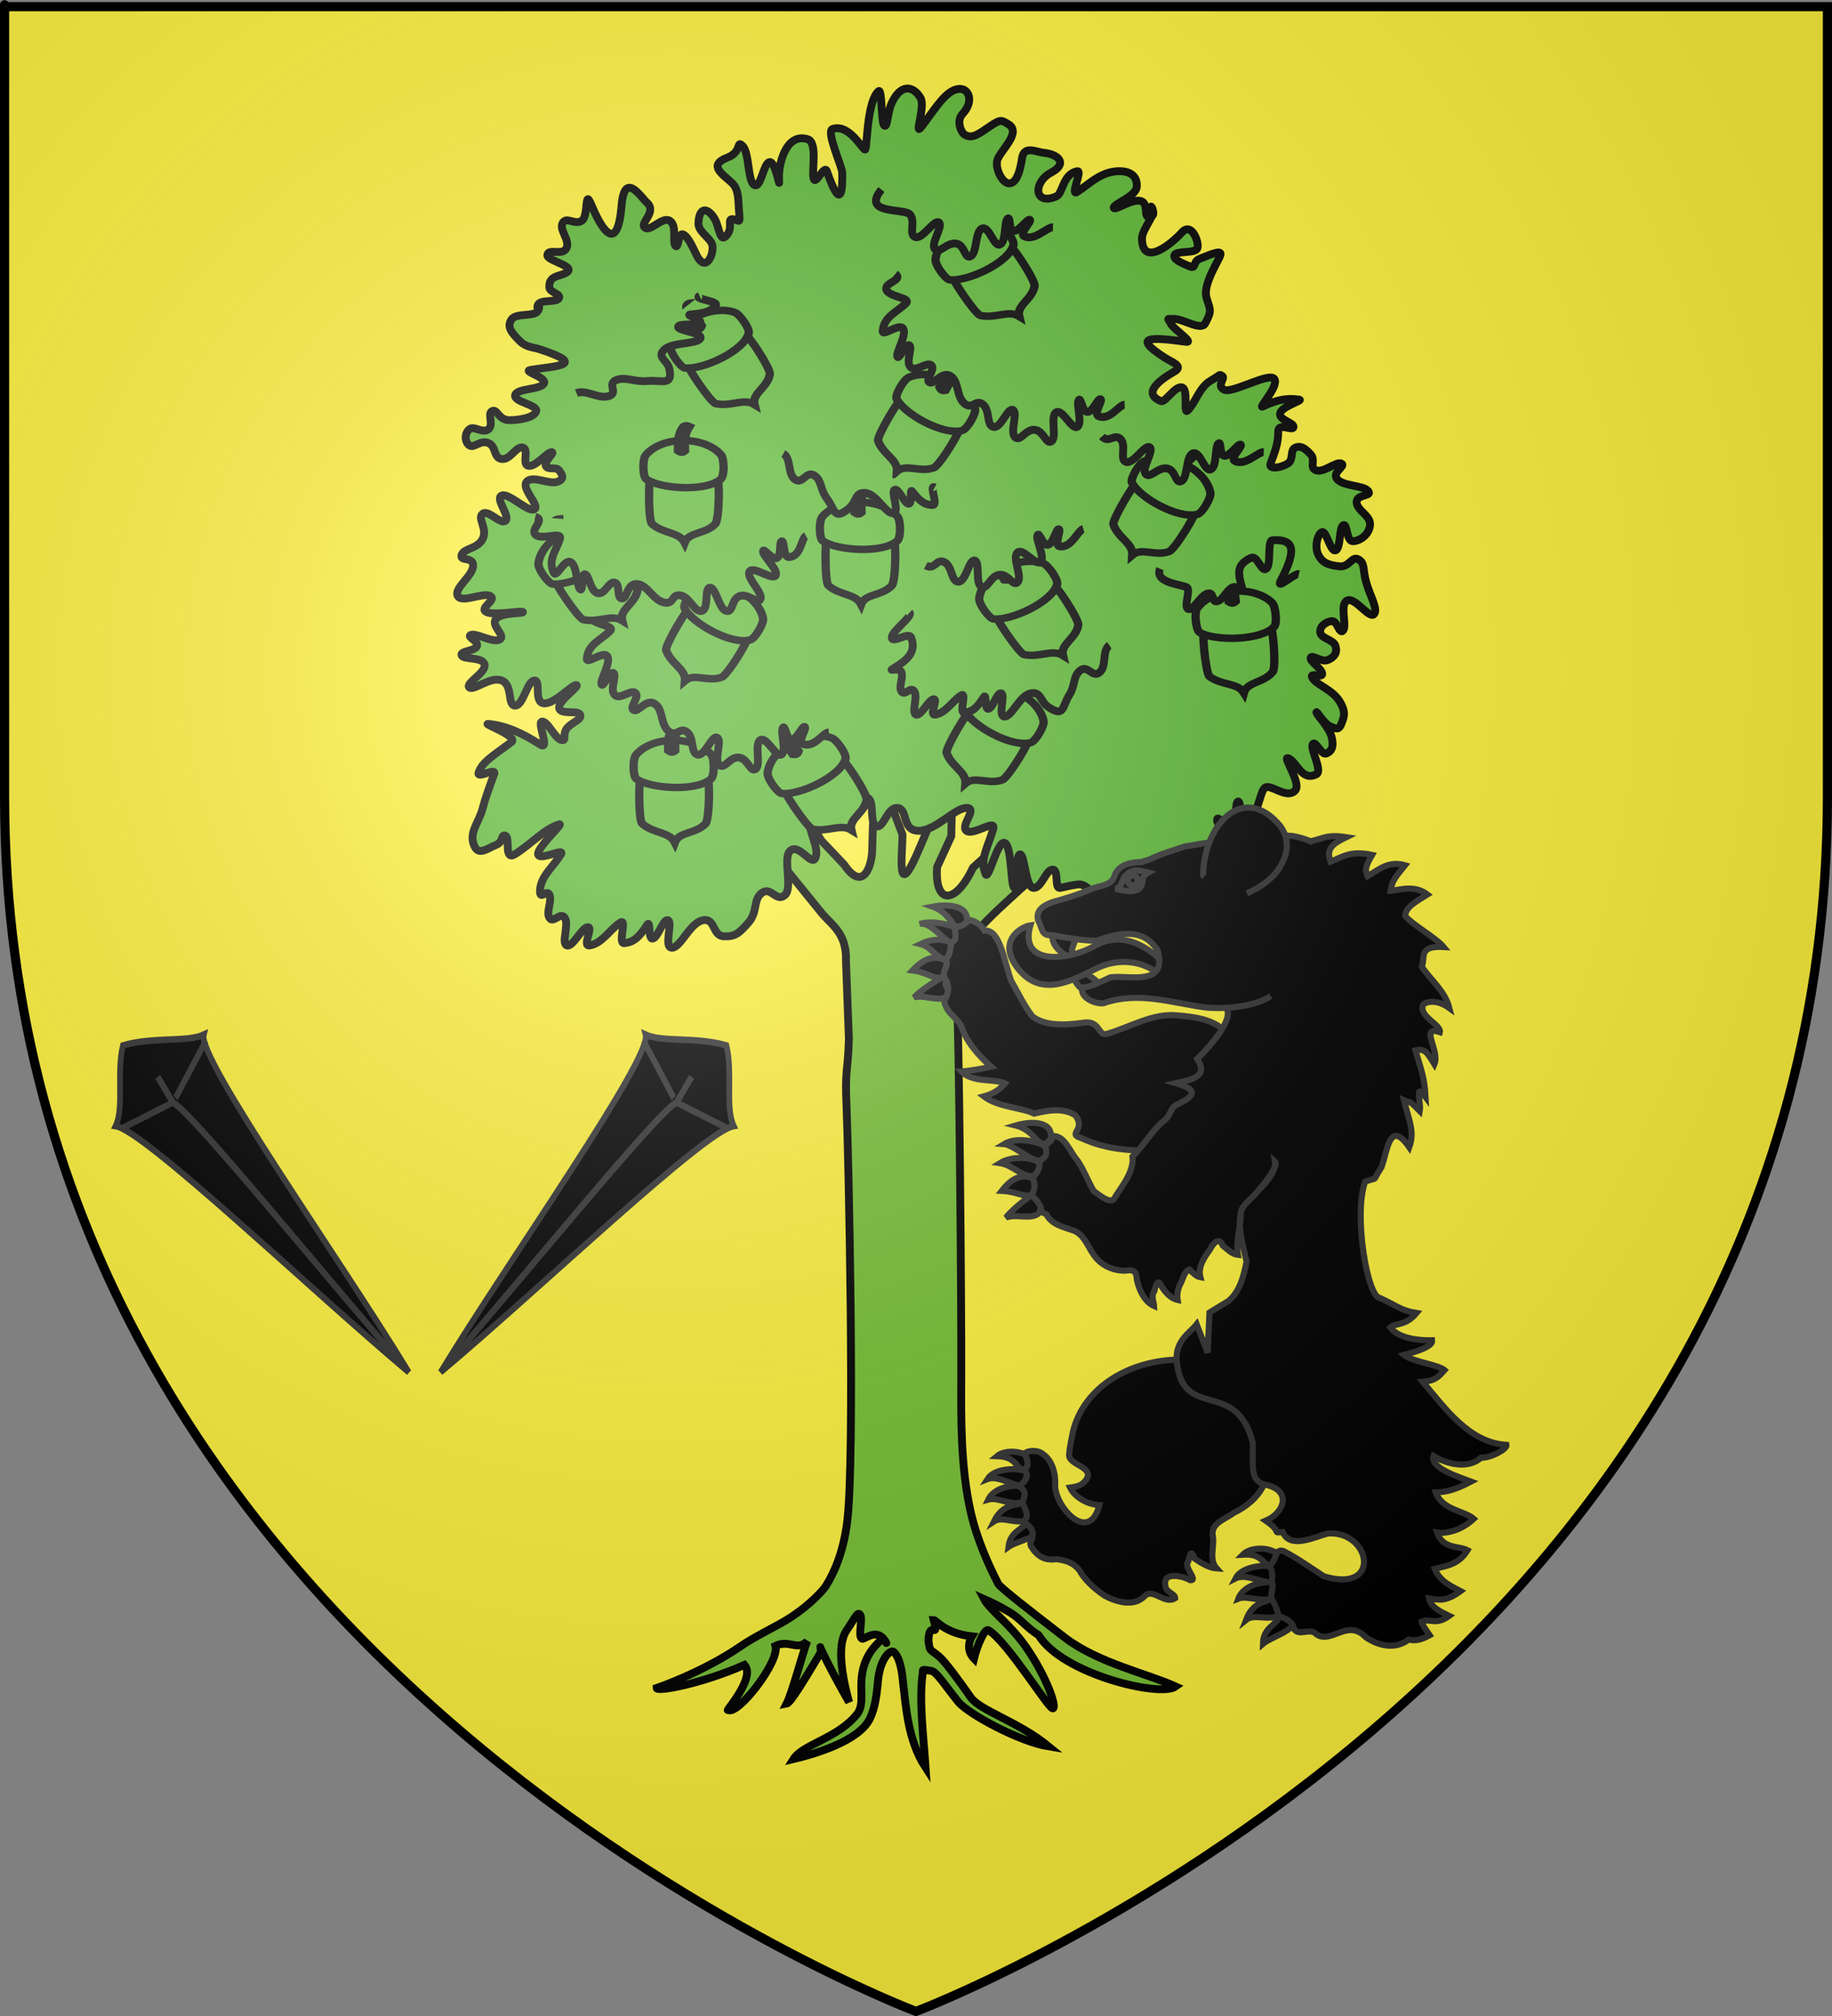 <?xml version="1.0" encoding="UTF-8" standalone="no"?>
<svg
   xmlns:dc="http://purl.org/dc/elements/1.1/"
   xmlns:cc="http://creativecommons.org/ns#"
   xmlns:rdf="http://www.w3.org/1999/02/22-rdf-syntax-ns#"
   xmlns:svg="http://www.w3.org/2000/svg"
   xmlns="http://www.w3.org/2000/svg"
   xmlns:xlink="http://www.w3.org/1999/xlink"
   xmlns:sodipodi="http://sodipodi.sourceforge.net/DTD/sodipodi-0.dtd"
   xmlns:inkscape="http://www.inkscape.org/namespaces/inkscape"
   height="660"
   width="600"
   version="1.0"
   id="svg2"
   sodipodi:version="0.32"
   inkscape:version="0.46"
   sodipodi:docname="Blason ville fr Arbonne (Pyrénées-Atlantiques).svg"
   sodipodi:docbase="D:\Mes documents\Renaud-Notre Lapin"
   inkscape:export-filename="/Users/olivier/Desktop/Blason Rouge/Blason_Vide_3D.png"
   inkscape:export-xdpi="144"
   inkscape:export-ydpi="144"
   inkscape:output_extension="org.inkscape.output.svg.inkscape">
  <rect width="100%" height="100%" fill="#808080" stroke="none"/>
  <sodipodi:namedview
     inkscape:window-height="814"
     inkscape:window-width="1152"
     inkscape:pageshadow="2"
     inkscape:pageopacity="0.0"
     guidetolerance="10.0"
     gridtolerance="10.0"
     objecttolerance="10.0"
     borderopacity="1.0"
     bordercolor="#666666"
     pagecolor="#ffffff"
     id="base"
     showgrid="false"
     height="660px"
     inkscape:zoom="0.44547727"
     inkscape:cx="-23.951906"
     inkscape:cy="511.71558"
     inkscape:window-x="-8"
     inkscape:window-y="-8"
     inkscape:current-layer="layer3" />
  <desc
     id="desc4">Flag of Canton of Valais (Wallis)</desc>
  <defs
     id="defs6">
    <linearGradient
       id="linearGradient2893">
      <stop
         style="stop-color:white;stop-opacity:0.314;"
         offset="0"
         id="stop2895" />
      <stop
         id="stop2897"
         offset="0.19"
         style="stop-color:white;stop-opacity:0.251;" />
      <stop
         style="stop-color:#6b6b6b;stop-opacity:0.125;"
         offset="0.6"
         id="stop2901" />
      <stop
         style="stop-color:black;stop-opacity:0.125;"
         offset="1"
         id="stop2899" />
    </linearGradient>
    <radialGradient
       inkscape:collect="always"
       xlink:href="#linearGradient2893"
       id="radialGradient3163"
       gradientUnits="userSpaceOnUse"
       gradientTransform="matrix(1.353,0,0,1.349,-77.629,-85.747)"
       cx="221.445"
       cy="226.331"
       fx="221.445"
       fy="226.331"
       r="300" />
    <g
       id="s">
      <g
         id="c">
        <path
           transform="matrix(0.951,0.309,-0.309,0.951,0,-1)"
           d="M 0,0 L 0,1 L 0.5,1 L 0,0 z "
           id="t" />
        <use
           height="540"
           width="810"
           y="0"
           x="0"
           id="use2144"
           transform="scale(-1,1)"
           xlink:href="#t" />
      </g>
      <g
         id="a">
        <use
           height="540"
           width="810"
           y="0"
           x="0"
           id="use2147"
           transform="matrix(0.309,0.951,-0.951,0.309,0,0)"
           xlink:href="#c" />
        <use
           height="540"
           width="810"
           y="0"
           x="0"
           id="use2149"
           transform="matrix(-0.809,0.588,-0.588,-0.809,0,0)"
           xlink:href="#c" />
      </g>
      <use
         height="540"
         width="810"
         y="0"
         x="0"
         id="use2151"
         transform="scale(-1,1)"
         xlink:href="#a" />
    </g>
  </defs>
  <g
     inkscape:groupmode="layer"
     id="layer3"
     inkscape:label="Fond écu"
     style="display:inline">
    <path
       id="path2855"
       style="fill:#fcef3c;fill-opacity:1;fill-rule:evenodd;stroke:none;stroke-width:1px;stroke-linecap:butt;stroke-linejoin:miter;stroke-opacity:1"
       d="M 300,658.5 C 300,658.5 598.5,546.18 598.5,260.728 C 598.5,-24.723 598.5,2.176 598.5,2.176 L 1.5,2.176 L 1.5,260.728 C 1.5,546.18 300,658.5 300,658.5 z "
       sodipodi:nodetypes="cccccc" />
    <g
       id="g6800"
       inkscape:label="Meubles"
       transform="matrix(1.012,0,0,1,2518.893,-589.016)" />
    <g
       transform="matrix(1.012,0,0,1,2518.893,-1020.914)"
       inkscape:label="Meubles"
       id="g6854" />
    <g
       id="g26009"
       transform="matrix(0.982,0,0,1.536,-627.325,-312.219)"
       style="fill:#fcef3c;stroke:#000000;stroke-width:1.873;stroke-miterlimit:4;stroke-dasharray:none;stroke-opacity:1" />
    <g
       style="fill:#fcef3c;stroke:#000000;stroke-width:1.873;stroke-miterlimit:4;stroke-dasharray:none;stroke-opacity:1"
       transform="matrix(0.982,0,0,1.536,-517.008,-311.425)"
       id="g41867" />
    <g
       style="stroke:#000000;stroke-width:2;stroke-miterlimit:4;stroke-dasharray:none;stroke-opacity:1"
       transform="matrix(1.286,0,0,1.286,101.419,-24.029)"
       id="g64438">
      <path
         sodipodi:nodetypes="ccccczzcscccccccccccccssscssscccsscsscccccccccccscszccccccccccccccccc"
         id="path62326"
         style="fill:#5ab532;fill-opacity:0.833;fill-rule:evenodd;stroke:#000000;stroke-width:2;stroke-linecap:butt;stroke-linejoin:miter;stroke-miterlimit:4;stroke-dasharray:none;stroke-opacity:1"
         d="M 124.487,223.001 L 120.443,238.845 L 130.35,251.066 C 132.646,253.935 136.827,256.152 136.581,263.211 L 137.326,283.159 C 137.048,292.217 136.285,290.478 136.734,300.542 C 137.183,310.607 139.008,390.316 136.853,406.452 C 135.857,413.91 133.596,419.065 131.453,422.454 C 130.754,423.558 127.604,427.001 122.955,430.127 C 119.104,432.717 114.122,434.782 109.584,437.894 C 100.041,444.44 88.369,448.419 88.369,448.419 C 88.429,449.435 99.786,447.353 110.731,442.523 C 113.724,445.776 105.544,454.732 106.553,453.984 C 108.941,455.555 119.758,441.68 118.63,437.688 C 122.171,435.966 124.236,439.083 126.69,436.498 C 125.385,440.114 122.884,449.575 121.466,452.394 C 122.473,452.216 126.162,446.026 129.965,439.672 C 131.016,437.916 127.003,433.751 137.377,452.015 C 133.93,439.515 135.681,435.271 136.735,433.755 C 137.986,431.955 139.281,429.512 139.756,429.516 C 141.391,429.529 139.343,435.434 140.716,435.852 C 141.496,436.091 144.629,432.701 146.854,436.953 C 147.129,437.752 146.14,434.594 145.241,436.37 C 144.93,436.984 141.674,439.153 140.722,444.659 C 139.987,448.913 141.365,452.569 139.42,455.034 C 134.559,461.194 125.604,462.707 123.215,466.502 C 128.264,465.316 139.929,461.97 142.689,456.175 C 143.99,453.446 144.434,450.072 144.72,446.751 C 145.228,440.848 147.975,438.47 148.785,439.241 C 149.781,440.189 150.649,442.265 151.046,446.326 C 151.858,453.074 152.289,461.708 156.861,468.677 C 156.351,460.958 155.089,451.185 156.161,444.464 C 156.17,443.746 155.732,443.593 158.389,444.057 C 159.669,444.281 162.038,448.054 165.171,451.908 C 167.771,455.107 180.955,462.127 188.211,463.286 C 180.417,456.917 170.723,454.17 168.363,450.789 C 165.167,446.212 161.801,441.682 160.396,440.475 C 157.787,438.234 158.016,439.389 157.573,436.27 C 157.863,430.677 160.322,436.529 158.944,431.11 C 159.569,431.118 161.87,434.546 168.665,435.264 C 167.534,437.1 167.674,439.365 169.186,440.913 C 170.042,437.367 172.068,432.859 172.946,433.762 C 177.518,436.438 188.054,453.471 189.211,453.594 C 190.466,453.727 187.903,445.86 182.487,438.058 C 178.328,432.066 173.239,428.589 171.754,425.771 C 174.249,426.887 175.086,427.235 178.406,429.2 C 180.901,430.678 182.548,433.005 185.643,434.96 C 191.694,444.899 216.708,450.849 220.569,448.023 C 213.26,444.699 200.687,442.011 192.283,435.541 C 184.038,429.193 175.839,422.831 175.348,421.873 C 172.851,416.996 169.958,410.599 168.371,403.68 C 165.746,392.235 165.894,379.363 165.941,369.589 C 166.027,351.564 165.42,279.39 164.711,269.062 C 163.903,262.749 165.647,260.582 169.097,256.651 C 173.545,251.656 177.618,248.146 181.76,244.358 L 179.558,229.888 L 168.931,239.568 C 164.427,249.119 159.145,248.995 159.784,239.434 L 163.395,231.57 L 163.644,221.081 L 159.295,225.244 L 155.396,234.428 C 149.145,249.288 150.995,235.898 150.975,231.159 L 145.527,216.793 L 143.449,228.671 L 143.261,234.761 C 143.306,238.786 141.057,246.135 136.108,238.787 L 130.261,232.618 L 124.487,223.001 z" />
      <path
         id="path4587"
         style="fill:#5ab532;fill-opacity:1;fill-rule:evenodd;stroke:#000000;stroke-width:2;stroke-linecap:butt;stroke-linejoin:miter;stroke-miterlimit:4;stroke-dasharray:none;stroke-opacity:1"
         d="M 131.724,227.971 C 129.532,227.971 127.706,224.337 127.34,227.389 C 126.975,230.442 129.732,234.116 128.88,236.878 C 128.027,239.639 124.862,233.535 122.548,235.134 C 120.235,236.732 123.201,244.685 121.009,246.575 C 118.817,248.464 117.478,244.249 115.164,245.993 C 112.851,247.737 114.19,250.79 111.755,253.551 C 109.32,256.313 108.346,257.185 105.424,257.039 C 102.501,256.894 103.354,252.243 100.066,252.97 C 96.779,253.697 94.465,259.946 92.273,259.946 C 90.082,259.946 92.517,253.551 91.299,252.97 C 90.082,252.388 88.742,257.33 87.403,257.621 C 86.064,257.912 86.912,252.604 85.942,254.133 C 83.784,257.534 82.285,258.601 80.097,258.784 C 78.406,258.925 80.934,252.391 79.123,253.551 C 76.471,255.251 74.511,258.85 71.331,259.365 C 69.265,259.7 72.305,254.714 70.844,254.714 C 69.382,254.714 66.947,259.946 65.486,259.365 C 64.025,258.784 66.095,254.133 64.999,252.388 C 63.903,250.644 62.077,253.842 61.103,252.388 C 60.129,250.935 61.711,248.319 61.103,246.575 C 60.494,244.831 58.563,248.092 58.667,245.412 C 58.812,241.698 62.018,239.448 64.025,236.11 C 65.037,234.426 58.302,237.999 58.18,236.11 C 58.059,234.221 64.937,228.123 63.538,228.552 C 59.742,229.717 56.519,233.474 52.336,236.11 C 49.376,237.976 51.118,232.04 49.901,231.459 C 48.683,230.878 49.414,233.058 47.465,233.784 C 45.517,234.511 43.255,236.48 42.108,234.366 C 40.206,230.86 43.126,228.147 44.056,224.482 C 44.7,221.945 45.775,219.029 46.978,215.762 C 47.703,213.796 42.179,217.332 43.082,215.18 C 44.09,212.778 45.72,211.728 51.362,207.623 C 53.377,206.156 43.693,202.787 45.517,202.972 C 50.162,203.441 54.256,205.381 58.667,208.204 C 61.423,209.967 57.815,202.681 59.154,202.39 C 60.494,202.1 62.442,206.605 64.025,207.041 C 65.608,207.477 64.268,205.733 65.486,204.134 C 66.704,202.536 69.382,201.954 68.895,200.646 C 68.408,199.338 63.781,200.791 63.538,198.902 C 63.294,197.013 68.895,193.379 67.921,193.088 C 66.947,192.798 62.32,198.03 59.642,197.739 C 56.963,197.449 59.033,191.78 57.206,191.926 C 55.38,192.071 54.406,198.321 52.336,198.321 C 50.266,198.321 51.849,193.088 48.927,191.926 C 46.004,190.763 41.743,194.687 40.647,193.67 C 39.551,192.652 45.03,189.891 44.543,187.856 C 44.056,185.821 39.186,186.693 38.699,185.53 C 38.212,184.368 41.986,184.513 42.595,183.205 C 43.204,181.897 39.673,180.734 41.134,180.298 C 42.595,179.862 46.857,182.478 48.44,181.461 C 50.022,180.443 46.004,177.973 47.465,176.228 C 48.927,174.484 54.893,174.92 54.284,174.484 C 53.675,174.048 47.1,175.502 45.03,174.484 C 42.96,173.467 47.831,171.432 46.004,170.415 C 44.178,169.397 38.82,172.304 37.725,170.415 C 36.629,168.525 41.377,165.473 41.621,162.857 C 41.864,160.241 38.09,161.694 38.699,159.95 C 39.308,158.206 42.717,158.496 44.056,155.88 C 45.396,153.264 42.595,150.648 44.056,149.485 C 45.517,148.322 48.683,152.392 49.901,151.229 C 51.118,150.067 47.1,145.561 48.927,144.834 C 50.753,144.107 55.623,149.194 57.206,148.322 C 58.789,147.45 53.797,143.09 55.258,141.346 C 56.719,139.602 60.981,142.073 63.051,141.346 C 65.121,140.619 64.268,139.456 63.538,138.439 C 62.807,137.422 60.616,138.439 60.129,137.276 C 59.642,136.114 62.686,133.788 61.59,133.788 C 60.494,133.788 57.572,137.567 55.745,137.276 C 53.919,136.986 55.989,133.061 54.284,132.625 C 52.579,132.189 51.118,135.823 48.927,135.532 C 46.735,135.241 47.587,132.335 45.517,131.463 C 43.447,130.59 41.864,132.916 40.647,132.044 C 39.429,131.172 39.429,128.992 40.647,127.974 C 41.864,126.957 44.056,129.137 45.517,127.974 C 46.978,126.812 45.152,123.905 46.491,123.323 C 47.831,122.742 48.074,125.649 50.875,125.649 C 53.675,125.649 57.328,124.922 57.693,123.323 C 58.059,121.724 51.849,120.998 52.336,119.254 C 52.823,117.51 58.667,117.946 59.642,116.347 C 60.616,114.748 54.054,113.218 56.232,112.859 C 62.26,111.865 71.22,111.752 58.667,107.626 C 56.733,106.99 55.136,107.19 53.31,105.301 C 51.484,103.411 50.144,101.958 51.362,100.068 C 52.579,98.179 57.328,99.487 58.18,97.743 C 59.033,95.999 57.608,97.992 58.095,96.394 C 58.582,94.795 62.722,95.812 63.453,94.649 C 64.183,93.487 61.018,93.196 61.018,91.743 C 61.018,90.289 61.481,89.4 63.453,88.836 C 70.56,86.801 60.287,85.347 60.531,83.603 C 60.781,81.811 64.427,83.894 65.401,81.859 C 66.375,79.824 63.453,77.208 64.427,75.464 C 65.401,73.72 67.471,76.045 69.297,74.883 C 71.124,73.72 69.882,66.336 71.732,70.813 C 73.797,75.808 78.313,84.523 79.445,70.942 C 80.181,62.11 84.35,68.882 85.857,70.232 C 88.613,72.699 83.909,75.464 85.37,76.627 C 86.831,77.79 89.753,73.72 91.701,74.883 C 93.649,76.045 92.31,80.406 93.162,81.278 C 94.015,82.15 93.771,77.79 95.111,78.371 C 96.45,78.952 97.67,81.896 98.52,83.603 C 101.041,88.668 103.302,82.671 102.416,80.696 C 101.667,79.026 98.898,77.544 99.007,75.464 C 99.265,70.549 101.996,72.008 103.39,74.883 C 104.222,76.599 104.514,80.089 105.825,78.952 C 108.248,76.854 105.993,74.213 107.859,74.488 C 109.483,74.727 109.685,76.087 109.32,72.162 C 109.13,70.118 109.413,66.981 107.541,65.236 C 105.13,62.99 101.323,60.74 106.398,58.791 C 110.226,57.32 108.589,54.14 110.294,55.884 C 111.999,57.628 111.512,64.75 113.216,65.767 C 114.921,66.785 115.53,60.244 117.113,59.953 C 118.695,59.663 119.776,67.467 119.548,64.604 C 119.236,60.69 121.264,52.34 126.853,54.14 C 129.373,54.951 127.861,61.87 128.315,64.023 C 128.789,66.273 131.065,60.376 131.724,62.279 C 135.513,73.224 135.736,66.481 135.62,62.559 C 135.576,61.061 131.416,52.08 133.185,51.512 C 137.521,50.122 140.9,57.067 141.465,56.745 C 141.77,56.571 141.849,52.831 142.386,49.082 C 142.812,46.102 143.527,43.115 144.874,41.909 C 145.837,41.047 145.483,49.903 146.335,50.629 C 147.187,51.356 147.049,47.427 148.283,44.816 C 150.597,39.923 153.762,40.522 155.589,43.653 C 156.809,45.745 154.011,53.189 155.589,51.211 C 157.201,49.189 158.591,47.102 159.972,45.364 C 161.645,43.259 163.286,41.536 165.33,41.327 C 167.881,41.068 169.279,44.488 166.259,47.701 C 164.58,49.487 165.951,52.453 166.791,52.955 C 168.739,54.118 170.322,52.821 173.122,50.931 C 175.923,49.042 176.088,49.163 177.993,50.35 C 181.491,52.53 175.484,57.331 175.071,59.652 C 174.399,63.418 179.726,70.662 181.402,59.07 C 181.902,55.615 184.777,57.36 187.247,57.628 C 190.484,57.979 193.267,60.268 188.826,62.624 C 184.109,65.127 184.508,71.157 190.169,68.674 C 191.858,67.933 191.784,62.911 195.526,62.279 C 196.874,62.051 193.483,68.873 195.526,67.511 C 197.2,66.396 198.833,64.967 200.696,63.883 C 202.188,63.015 203.827,62.367 205.754,62.279 C 209.533,62.106 210.868,64.023 210.625,66.349 C 210.381,68.674 204.537,70.709 204.78,71.581 C 205.024,72.453 209.285,69.255 211.599,69.837 C 213.912,70.418 212.086,74.342 214.034,73.906 C 215.982,73.47 213.792,70.656 214.405,71.394 C 215.968,73.277 211.912,76.745 211.97,79.534 C 212.112,86.417 218.869,81.418 222.198,77.79 C 224.609,75.162 226.581,80.406 226.094,81.859 C 225.607,83.313 220.737,82.441 220.25,83.603 C 219.763,84.766 222.441,85.783 224.146,86.51 C 225.851,87.237 224.79,85.272 226.738,84.545 C 228.687,83.818 232.426,82.005 231.939,83.603 C 231.673,84.475 230.337,86.639 229.347,88.977 C 228.522,90.927 227.937,92.999 228.418,94.543 C 229.41,97.732 229.781,97.875 228.042,101.045 C 227.005,102.937 222.441,99.882 220.25,99.882 C 218.058,99.882 218.545,99.591 219.276,101.045 C 220.006,102.498 225.377,105.994 223.172,105.696 C 213.962,104.447 209.363,104.317 217.814,109.765 C 219.524,110.867 222.668,111.869 220.25,113.253 C 216.7,115.285 211.788,118.786 216.84,120.811 C 217.892,121.233 220.493,116.742 222.198,117.323 C 223.902,117.904 222.358,124.47 223.659,123.137 C 225.721,121.023 226.55,117.269 229.503,115.579 C 232.01,114.145 231.573,113.835 232.426,114.416 C 233.278,114.998 230.843,116.887 232.913,117.904 C 234.031,118.454 237.318,117.063 240.295,115.967 C 242.825,115.035 245.132,114.316 245.692,115.184 C 246.909,117.073 241.278,122.881 242.769,122.161 C 246.639,120.292 249.129,120.011 252.023,120.416 C 253.161,120.576 247.518,122.161 247.153,123.905 C 246.788,125.649 250.684,126.23 250.562,127.393 C 250.44,128.556 246.644,126.097 246.666,128.556 C 246.694,131.78 245.653,134.059 244.718,136.695 C 244.125,138.363 247.518,137.712 249.101,136.695 C 250.684,135.677 249.588,133.207 251.049,132.625 C 252.51,132.044 253.606,132.916 254.946,134.369 C 256.285,135.823 254.458,137.858 256.407,138.439 C 258.355,139.02 261.399,136.114 262.738,136.695 C 264.078,137.276 260.059,139.02 261.764,140.765 C 263.469,142.509 268.339,142.218 269.557,143.671 C 270.774,145.125 266.513,144.398 266.635,146.578 C 266.756,148.758 270.287,149.921 270.044,152.392 C 269.8,154.863 267.365,156.462 265.66,156.462 C 263.956,156.462 264.321,151.811 263.225,152.392 C 262.129,152.973 262.616,158.351 261.277,158.787 C 259.938,159.223 258.964,153.845 257.868,154.136 C 256.772,154.427 255.798,157.77 256.894,159.95 C 257.99,162.13 259.694,162.566 262.251,162.857 C 264.808,163.147 265.417,160.095 267.122,161.113 C 268.826,162.13 268.096,163.438 269.07,166.926 C 270.044,170.415 272.236,173.903 271.018,175.066 C 269.8,176.228 266.147,170.56 264.199,171.577 C 262.251,172.595 264.199,177.827 263.225,179.135 C 262.251,180.443 261.764,176.664 260.303,176.81 C 258.842,176.955 257.137,178.118 257.381,179.717 C 257.624,181.315 260.79,181.461 261.277,183.205 C 261.764,184.949 260.912,185.966 259.329,186.693 C 257.746,187.42 255.311,185.24 254.946,186.112 C 254.58,186.984 257.746,188.873 257.868,190.181 C 257.99,191.489 254.337,189.6 255.433,191.344 C 256.528,193.088 260.425,194.251 262.251,197.158 C 264.078,200.065 263.347,201.373 262.738,202.972 C 262.129,204.57 261.399,204.28 259.816,203.553 C 258.233,202.826 256.285,199.338 256.407,200.065 C 256.528,200.791 259.694,203.844 260.303,206.46 C 260.912,209.076 260.059,210.093 258.842,210.53 C 257.624,210.966 256.041,206.896 255.433,208.204 C 254.824,209.512 257.997,214.911 256.407,215.762 C 252.557,217.821 251.334,212.272 249.101,211.692 C 247.801,211.355 252.521,217.954 251.049,219.831 C 249.038,222.399 244.597,218.049 243.256,219.25 C 241.79,220.563 241.872,226.158 238.386,227.389 C 236.614,228.015 237.29,222.448 236.438,222.738 C 235.586,223.029 236.316,227.389 234.977,228.552 C 233.637,229.715 231.202,225.936 231.08,227.389 C 230.959,228.843 235.464,232.476 234.49,234.366 C 233.516,236.255 228.28,232.767 227.184,234.947 C 226.088,237.127 230.837,240.906 230.106,243.086 C 229.376,245.267 226.697,242.069 224.262,243.668 C 221.827,245.267 222.435,249.627 220.366,249.482 C 218.296,249.336 217.687,242.65 215.982,243.086 C 214.277,243.523 215.617,250.063 213.547,251.226 C 211.477,252.388 210.381,247.737 207.702,247.737 C 205.024,247.737 205.876,248.069 202.832,247.924 C 199.788,247.779 198.449,243.418 195.526,243.854 C 192.604,244.29 192.726,244.425 191.143,244.715 C 189.56,245.006 190.899,240.064 189.195,240.064 C 187.49,240.064 186.394,244.861 184.324,244.715 C 182.254,244.57 182.133,236.181 180.915,236.181 C 179.697,236.181 180.428,245.442 179.454,244.715 C 178.48,243.989 178.845,234.146 177.019,233.274 C 175.192,232.402 172.904,242.956 172.148,241.227 C 170.449,237.336 173.068,233.739 174.096,229.6 C 174.717,227.101 168.983,231.489 167.278,230.181 C 165.573,228.873 170.322,224.367 167.278,224.367 C 164.234,224.367 159.485,230.181 155.102,230.181 C 150.718,230.181 152.423,224.658 149.744,224.367 C 147.066,224.077 146.213,229.6 144.387,229.018 C 142.56,228.437 143.778,223.35 142.439,222.042 C 141.099,220.734 140.612,224.513 139.029,223.786 C 137.447,223.059 137.934,220.152 136.107,219.135 C 134.281,218.118 133.915,227.971 131.724,227.971 z"
         sodipodi:nodetypes="cssssssssssssssssssssssssssssssssssssssssssssssssssssssssssssssssssssssssssssssssssssssssssssssssssssssssssssssssssssssssssssssssssssssssssssssssssssssssssssssssssssssssssssssssssssssssssssssssssssssssssssssssssssssssssssssssssssssssssssssssss" />
      <g
         id="g62588"
         inkscape:label="Meubles"
         style="stroke:#000000;stroke-width:7.545;stroke-miterlimit:4;stroke-dasharray:none;stroke-opacity:1;display:inline"
         transform="matrix(0.28,0,0,0.251,-1.657,134.83)">
        <g
           transform="matrix(0.387,0,0,0.387,611.203,-8.777)"
           id="g62590"
           style="fill:#5ab532;fill-opacity:1;stroke:#000000;stroke-width:19.506;stroke-miterlimit:4;stroke-dasharray:none;stroke-opacity:1">
          <path
             style="fill:#5ab532;fill-opacity:1;fill-rule:evenodd;stroke:#000000;stroke-width:19.506;stroke-linecap:butt;stroke-linejoin:miter;stroke-miterlimit:4;stroke-dasharray:none;stroke-opacity:1"
             d="M -344.939,225.079 C -354.645,235.091 -353.118,353.375 -344.939,361.587 C -317.955,387.922 -280.685,382.723 -267.987,410.794 C -258.441,382.288 -218.408,388.989 -195.796,361.587 C -186.671,351.142 -183.37,232.774 -195.796,225.079 C -212.357,213.504 -334.696,216.419 -344.939,225.079 z"
             id="path62592"
             sodipodi:nodetypes="cccccc" />
          <path
             style="fill:#5ab532;fill-opacity:1;fill-rule:evenodd;stroke:#000000;stroke-width:19.506;stroke-linecap:butt;stroke-linejoin:miter;stroke-miterlimit:4;stroke-dasharray:none;stroke-opacity:1"
             d="M -358.73,244.127 C -325.609,270.413 -216.586,278.235 -182.54,244.127 C -173.865,233.545 -175.218,190.015 -182.54,180.635 C -220.544,131.947 -318.612,129.613 -358.73,180.635 C -368.228,192.714 -365.793,238.522 -358.73,244.127 z"
             id="path62594"
             sodipodi:nodetypes="ccsss" />
          <path
             style="fill:#5ab532;fill-opacity:1;fill-rule:evenodd;stroke:#000000;stroke-width:19.506;stroke-linecap:butt;stroke-linejoin:miter;stroke-miterlimit:4;stroke-dasharray:none;stroke-opacity:1"
             d="M -283.667,170.161 C -278.671,174.229 -273.409,176.541 -266.827,170.161 C -266.872,150.57 -271.561,133.018 -256.53,106.811 C -260.774,104.735 -265.144,103.12 -270.965,106.811 C -284.89,126.352 -283.71,148.349 -283.667,170.161 z"
             id="path62596"
             sodipodi:nodetypes="ccccc" />
        </g>
      </g>
      <g
         inkscape:transform-center-x="11.111083"
         inkscape:transform-center-y="-9.6569959"
         id="g62698"
         inkscape:label="Meubles"
         style="stroke:#000000;stroke-width:7.545;stroke-miterlimit:4;stroke-dasharray:none;stroke-opacity:1;display:inline"
         transform="matrix(0.239,-0.13,0.145,0.215,-29.786,155.349)">
        <g
           transform="matrix(0.387,0,0,0.387,611.203,-8.777)"
           id="g62700"
           style="fill:#5ab532;fill-opacity:1;stroke:#000000;stroke-width:19.506;stroke-miterlimit:4;stroke-dasharray:none;stroke-opacity:1">
          <path
             style="fill:#5ab532;fill-opacity:1;fill-rule:evenodd;stroke:#000000;stroke-width:19.506;stroke-linecap:butt;stroke-linejoin:miter;stroke-miterlimit:4;stroke-dasharray:none;stroke-opacity:1"
             d="M -344.939,225.079 C -354.645,235.091 -353.118,353.375 -344.939,361.587 C -317.955,387.922 -280.685,382.723 -267.987,410.794 C -258.441,382.288 -218.408,388.989 -195.796,361.587 C -186.671,351.142 -183.37,232.774 -195.796,225.079 C -212.357,213.504 -334.696,216.419 -344.939,225.079 z"
             id="path62702"
             sodipodi:nodetypes="cccccc" />
          <path
             style="fill:#5ab532;fill-opacity:1;fill-rule:evenodd;stroke:#000000;stroke-width:19.506;stroke-linecap:butt;stroke-linejoin:miter;stroke-miterlimit:4;stroke-dasharray:none;stroke-opacity:1"
             d="M -358.73,244.127 C -325.609,270.413 -216.586,278.235 -182.54,244.127 C -173.865,233.545 -175.218,190.015 -182.54,180.635 C -220.544,131.947 -318.612,129.613 -358.73,180.635 C -368.228,192.714 -365.793,238.522 -358.73,244.127 z"
             id="path62704"
             sodipodi:nodetypes="ccsss" />
          <path
             style="fill:#5ab532;fill-opacity:1;fill-rule:evenodd;stroke:#000000;stroke-width:19.506;stroke-linecap:butt;stroke-linejoin:miter;stroke-miterlimit:4;stroke-dasharray:none;stroke-opacity:1"
             d="M -283.667,170.161 C -278.671,174.229 -273.409,176.541 -266.827,170.161 C -266.872,150.57 -271.561,133.018 -256.53,106.811 C -260.774,104.735 -265.144,103.12 -270.965,106.811 C -284.89,126.352 -283.71,148.349 -283.667,170.161 z"
             id="path62706"
             sodipodi:nodetypes="ccccc" />
        </g>
      </g>
      <g
         id="g62598"
         inkscape:label="Meubles"
         style="stroke:#000000;stroke-width:7.545;stroke-miterlimit:4;stroke-dasharray:none;stroke-opacity:1;display:inline"
         transform="matrix(0.28,0,0,0.251,-49.097,195.439)">
        <g
           transform="matrix(0.387,0,0,0.387,611.203,-8.777)"
           id="g62600"
           style="fill:#5ab532;fill-opacity:1;stroke:#000000;stroke-width:19.506;stroke-miterlimit:4;stroke-dasharray:none;stroke-opacity:1">
          <path
             style="fill:#5ab532;fill-opacity:1;fill-rule:evenodd;stroke:#000000;stroke-width:19.506;stroke-linecap:butt;stroke-linejoin:miter;stroke-miterlimit:4;stroke-dasharray:none;stroke-opacity:1"
             d="M -344.939,225.079 C -354.645,235.091 -353.118,353.375 -344.939,361.587 C -317.955,387.922 -280.685,382.723 -267.987,410.794 C -258.441,382.288 -218.408,388.989 -195.796,361.587 C -186.671,351.142 -183.37,232.774 -195.796,225.079 C -212.357,213.504 -334.696,216.419 -344.939,225.079 z"
             id="path62602"
             sodipodi:nodetypes="cccccc" />
          <path
             style="fill:#5ab532;fill-opacity:1;fill-rule:evenodd;stroke:#000000;stroke-width:19.506;stroke-linecap:butt;stroke-linejoin:miter;stroke-miterlimit:4;stroke-dasharray:none;stroke-opacity:1"
             d="M -358.73,244.127 C -325.609,270.413 -216.586,278.235 -182.54,244.127 C -173.865,233.545 -175.218,190.015 -182.54,180.635 C -220.544,131.947 -318.612,129.613 -358.73,180.635 C -368.228,192.714 -365.793,238.522 -358.73,244.127 z"
             id="path62604"
             sodipodi:nodetypes="ccsss" />
          <path
             style="fill:#5ab532;fill-opacity:1;fill-rule:evenodd;stroke:#000000;stroke-width:19.506;stroke-linecap:butt;stroke-linejoin:miter;stroke-miterlimit:4;stroke-dasharray:none;stroke-opacity:1"
             d="M -283.667,170.161 C -278.671,174.229 -273.409,176.541 -266.827,170.161 C -266.872,150.57 -271.561,133.018 -256.53,106.811 C -260.774,104.735 -265.144,103.12 -270.965,106.811 C -284.89,126.352 -283.71,148.349 -283.667,170.161 z"
             id="path62606"
             sodipodi:nodetypes="ccccc" />
        </g>
      </g>
      <g
         inkscape:transform-center-x="11.111083"
         inkscape:transform-center-y="-9.6569907"
         id="g62678"
         inkscape:label="Meubles"
         style="stroke:#000000;stroke-width:7.545;stroke-miterlimit:4;stroke-dasharray:none;stroke-opacity:1;display:inline"
         transform="matrix(0.239,-0.13,0.145,0.215,-5.13,263.66)">
        <g
           transform="matrix(0.387,0,0,0.387,611.203,-8.777)"
           id="g62680"
           style="fill:#5ab532;fill-opacity:1;stroke:#000000;stroke-width:19.506;stroke-miterlimit:4;stroke-dasharray:none;stroke-opacity:1">
          <path
             style="fill:#5ab532;fill-opacity:1;fill-rule:evenodd;stroke:#000000;stroke-width:19.506;stroke-linecap:butt;stroke-linejoin:miter;stroke-miterlimit:4;stroke-dasharray:none;stroke-opacity:1"
             d="M -344.939,225.079 C -354.645,235.091 -353.118,353.375 -344.939,361.587 C -317.955,387.922 -280.685,382.723 -267.987,410.794 C -258.441,382.288 -218.408,388.989 -195.796,361.587 C -186.671,351.142 -183.37,232.774 -195.796,225.079 C -212.357,213.504 -334.696,216.419 -344.939,225.079 z"
             id="path62682"
             sodipodi:nodetypes="cccccc" />
          <path
             style="fill:#5ab532;fill-opacity:1;fill-rule:evenodd;stroke:#000000;stroke-width:19.506;stroke-linecap:butt;stroke-linejoin:miter;stroke-miterlimit:4;stroke-dasharray:none;stroke-opacity:1"
             d="M -358.73,244.127 C -325.609,270.413 -216.586,278.235 -182.54,244.127 C -173.865,233.545 -175.218,190.015 -182.54,180.635 C -220.544,131.947 -318.612,129.613 -358.73,180.635 C -368.228,192.714 -365.793,238.522 -358.73,244.127 z"
             id="path62684"
             sodipodi:nodetypes="ccsss" />
          <path
             style="fill:#5ab532;fill-opacity:1;fill-rule:evenodd;stroke:#000000;stroke-width:19.506;stroke-linecap:butt;stroke-linejoin:miter;stroke-miterlimit:4;stroke-dasharray:none;stroke-opacity:1"
             d="M -283.667,170.161 C -278.671,174.229 -273.409,176.541 -266.827,170.161 C -266.872,150.57 -271.561,133.018 -256.53,106.811 C -260.774,104.735 -265.144,103.12 -270.965,106.811 C -284.89,126.352 -283.71,148.349 -283.667,170.161 z"
             id="path62686"
             sodipodi:nodetypes="ccccc" />
        </g>
      </g>
      <path
         style="fill:#5ab532;fill-opacity:1;fill-rule:evenodd;stroke:#000000;stroke-width:2;stroke-linecap:butt;stroke-linejoin:miter;stroke-miterlimit:4;stroke-dasharray:none;stroke-opacity:1"
         d="M 132.212,205.126 C 130.67,205.221 128.522,209.178 125.6,208.082 C 124.114,207.524 126.781,204.012 126.071,203.736 C 125.36,203.461 124.153,206.919 122.758,206.98 C 121.364,207.041 121.15,203.032 120.492,203.98 C 119.835,204.927 121.552,209.997 120.127,210.771 C 118.701,211.545 116.415,206.167 114.79,207.076 C 113.165,207.985 114.996,213.293 113.626,214.407 C 112.256,215.521 111.643,211.781 109.311,211.532 C 106.978,211.282 105.686,214.672 104.296,213.408 C 102.906,212.144 105.115,207.129 103.752,206.476 C 102.388,205.824 100.747,211.148 98.842,210.799 C 96.937,210.45 98.003,206.583 96.131,205.079 C 94.258,203.575 93.422,206.594 91.351,204.783 C 89.28,202.972 90.062,199.172 87.847,197.836 C 85.633,196.5 83.713,200.125 82.492,199.439 C 81.271,198.754 84.154,196.051 82.963,195.094 C 81.771,194.137 79.115,196.875 77.725,195.611 C 76.335,194.347 78.255,190.722 77.403,190.039 C 76.552,189.355 74.715,193.931 74.32,192.876 C 73.926,191.821 76.758,187.454 75.825,185.819 C 74.892,184.183 70.434,187.968 70.587,186.336 C 70.932,182.661 74.181,181.617 76.531,179.301 C 77.949,177.902 72.211,177.75 71.535,175.879 C 70.859,174.007 75.954,173.523 73.826,171.814"
         id="path4298" />
      <g
         inkscape:transform-center-y="20.203051"
         inkscape:transform-center-x="-50.507627"
         id="g62628"
         inkscape:label="Meubles"
         style="stroke:#000000;stroke-width:7.545;stroke-miterlimit:4;stroke-dasharray:none;stroke-opacity:1;display:inline"
         transform="matrix(0.246,0.119,-0.132,0.222,44.562,44.924)">
        <g
           transform="matrix(0.387,0,0,0.387,611.203,-8.777)"
           id="g62630"
           style="fill:#5ab532;fill-opacity:1;stroke:#000000;stroke-width:19.506;stroke-miterlimit:4;stroke-dasharray:none;stroke-opacity:1">
          <path
             style="fill:#5ab532;fill-opacity:1;fill-rule:evenodd;stroke:#000000;stroke-width:19.506;stroke-linecap:butt;stroke-linejoin:miter;stroke-miterlimit:4;stroke-dasharray:none;stroke-opacity:1"
             d="M -344.939,225.079 C -354.645,235.091 -353.118,353.375 -344.939,361.587 C -317.955,387.922 -280.685,382.723 -267.987,410.794 C -258.441,382.288 -218.408,388.989 -195.796,361.587 C -186.671,351.142 -183.37,232.774 -195.796,225.079 C -212.357,213.504 -334.696,216.419 -344.939,225.079 z"
             id="path62632"
             sodipodi:nodetypes="cccccc" />
          <path
             style="fill:#5ab532;fill-opacity:1;fill-rule:evenodd;stroke:#000000;stroke-width:19.506;stroke-linecap:butt;stroke-linejoin:miter;stroke-miterlimit:4;stroke-dasharray:none;stroke-opacity:1"
             d="M -358.73,244.127 C -325.609,270.413 -216.586,278.235 -182.54,244.127 C -173.865,233.545 -175.218,190.015 -182.54,180.635 C -220.544,131.947 -318.612,129.613 -358.73,180.635 C -368.228,192.714 -365.793,238.522 -358.73,244.127 z"
             id="path62634"
             sodipodi:nodetypes="ccsss" />
          <path
             style="fill:#5ab532;fill-opacity:1;fill-rule:evenodd;stroke:#000000;stroke-width:19.506;stroke-linecap:butt;stroke-linejoin:miter;stroke-miterlimit:4;stroke-dasharray:none;stroke-opacity:1"
             d="M -283.667,170.161 C -278.671,174.229 -273.409,176.541 -266.827,170.161 C -266.872,150.57 -271.561,133.018 -256.53,106.811 C -260.774,104.735 -265.144,103.12 -270.965,106.811 C -284.89,126.352 -283.71,148.349 -283.667,170.161 z"
             id="path62636"
             sodipodi:nodetypes="ccccc" />
        </g>
      </g>
      <path
         style="fill:#5ab532;fill-opacity:1;fill-rule:evenodd;stroke:#000000;stroke-width:2;stroke-linecap:butt;stroke-linejoin:miter;stroke-miterlimit:4;stroke-dasharray:none;stroke-opacity:1"
         d="M 207.558,121.702 C 206.016,121.796 203.868,125.754 200.946,124.657 C 199.46,124.1 202.127,120.587 201.417,120.312 C 200.706,120.036 199.499,123.495 198.104,123.556 C 196.71,123.617 196.496,119.608 195.839,120.555 C 195.181,121.503 196.898,126.573 195.473,127.347 C 194.047,128.121 191.762,122.742 190.136,123.651 C 188.511,124.56 190.342,129.868 188.972,130.982 C 187.602,132.096 186.99,128.357 184.657,128.107 C 182.325,127.858 181.032,131.248 179.642,129.984 C 178.252,128.72 180.461,123.704 179.098,123.052 C 177.734,122.4 176.093,127.724 174.188,127.375 C 172.283,127.025 173.349,123.159 171.477,121.654 C 169.604,120.15 168.768,123.169 166.697,121.359 C 164.626,119.548 165.408,115.747 163.194,114.412 C 160.979,113.076 159.059,116.7 157.838,116.015 C 156.617,115.329 159.501,112.626 158.309,111.669 C 157.117,110.712 154.461,113.45 153.071,112.186 C 151.681,110.922 153.601,107.298 152.75,106.614 C 151.898,105.93 150.061,110.507 149.666,109.452 C 149.272,108.397 152.104,104.029 151.171,102.394 C 150.238,100.759 145.78,104.544 145.934,102.911 C 146.279,99.237 149.527,98.192 151.877,95.876 C 153.296,94.478 147.558,94.326 146.881,92.454 C 146.205,90.582 151.3,90.099 149.172,88.39"
         id="path4300" />
      <g
         inkscape:transform-center-y="20.203051"
         inkscape:transform-center-x="-50.507627"
         id="g62608"
         inkscape:label="Meubles"
         style="stroke:#000000;stroke-width:7.545;stroke-miterlimit:4;stroke-dasharray:none;stroke-opacity:1;display:inline"
         transform="matrix(0.246,0.119,-0.132,0.222,62.006,124.384)">
        <g
           transform="matrix(0.387,0,0,0.387,611.203,-8.777)"
           id="g62610"
           style="fill:#5ab532;fill-opacity:1;stroke:#000000;stroke-width:19.506;stroke-miterlimit:4;stroke-dasharray:none;stroke-opacity:1">
          <path
             style="fill:#5ab532;fill-opacity:1;fill-rule:evenodd;stroke:#000000;stroke-width:19.506;stroke-linecap:butt;stroke-linejoin:miter;stroke-miterlimit:4;stroke-dasharray:none;stroke-opacity:1"
             d="M -344.939,225.079 C -354.645,235.091 -353.118,353.375 -344.939,361.587 C -317.955,387.922 -280.685,382.723 -267.987,410.794 C -258.441,382.288 -218.408,388.989 -195.796,361.587 C -186.671,351.142 -183.37,232.774 -195.796,225.079 C -212.357,213.504 -334.696,216.419 -344.939,225.079 z"
             id="path62612"
             sodipodi:nodetypes="cccccc" />
          <path
             style="fill:#5ab532;fill-opacity:1;fill-rule:evenodd;stroke:#000000;stroke-width:19.506;stroke-linecap:butt;stroke-linejoin:miter;stroke-miterlimit:4;stroke-dasharray:none;stroke-opacity:1"
             d="M -358.73,244.127 C -325.609,270.413 -216.586,278.235 -182.54,244.127 C -173.865,233.545 -175.218,190.015 -182.54,180.635 C -220.544,131.947 -318.612,129.613 -358.73,180.635 C -368.228,192.714 -365.793,238.522 -358.73,244.127 z"
             id="path62614"
             sodipodi:nodetypes="ccsss" />
          <path
             style="fill:#5ab532;fill-opacity:1;fill-rule:evenodd;stroke:#000000;stroke-width:19.506;stroke-linecap:butt;stroke-linejoin:miter;stroke-miterlimit:4;stroke-dasharray:none;stroke-opacity:1"
             d="M -283.667,170.161 C -278.671,174.229 -273.409,176.541 -266.827,170.161 C -266.872,150.57 -271.561,133.018 -256.53,106.811 C -260.774,104.735 -265.144,103.12 -270.965,106.811 C -284.89,126.352 -283.71,148.349 -283.667,170.161 z"
             id="path62616"
             sodipodi:nodetypes="ccccc" />
        </g>
      </g>
      <path
         style="fill:#5ab532;fill-opacity:1;fill-rule:evenodd;stroke:#000000;stroke-width:2;stroke-linecap:butt;stroke-linejoin:miter;stroke-miterlimit:4;stroke-dasharray:none;stroke-opacity:1"
         d="M 203.667,182.967 C 201.718,184.314 203.052,188.233 201.205,189.825 C 199.358,191.418 198.23,187.866 196.28,189.336 C 194.331,190.805 195.116,193.01 193.408,195.704 C 191.642,198.487 192.236,201.473 188.072,198.643 C 185.931,197.187 186.328,194.602 183.558,195.214 C 180.788,195.826 178.839,201.093 176.992,201.093 C 175.145,201.093 177.197,195.704 176.171,195.214 C 175.145,194.724 174.017,198.888 172.888,199.133 C 171.76,199.378 172.474,194.905 171.657,196.194 C 169.839,199.06 168.576,199.959 166.732,200.113 C 165.307,200.232 167.438,194.726 165.912,195.704 C 163.676,197.136 162.025,200.169 159.345,200.603 C 157.605,200.885 160.166,196.684 158.935,196.684 C 157.704,196.684 155.652,201.093 154.421,200.603 C 153.19,200.113 154.934,196.194 154.01,194.724 C 153.087,193.255 151.548,195.949 150.727,194.724 C 149.906,193.499 151.24,191.295 150.727,189.825 C 150.214,188.356 146.984,189.862 148.675,188.846 C 152.326,186.653 154.548,184.629 153.19,181.008 C 152.592,179.414 148.368,182.6 148.265,181.008 C 148.162,179.416 153.736,175.537 152.779,174.639"
         id="path3289" />
      <g
         inkscape:transform-center-y="6.3497265"
         inkscape:transform-center-x="-0.47449783"
         id="g62648"
         inkscape:label="Meubles"
         style="stroke:#000000;stroke-width:7.545;stroke-miterlimit:4;stroke-dasharray:none;stroke-opacity:1;display:inline"
         transform="matrix(0.279,-2.0954018e-2,2.3307246e-2,0.25,92.835,168.134)">
        <g
           transform="matrix(0.387,0,0,0.387,611.203,-8.777)"
           id="g62650"
           style="fill:#5ab532;fill-opacity:1;stroke:#000000;stroke-width:19.506;stroke-miterlimit:4;stroke-dasharray:none;stroke-opacity:1">
          <path
             style="fill:#5ab532;fill-opacity:1;fill-rule:evenodd;stroke:#000000;stroke-width:19.506;stroke-linecap:butt;stroke-linejoin:miter;stroke-miterlimit:4;stroke-dasharray:none;stroke-opacity:1"
             d="M -344.939,225.079 C -354.645,235.091 -353.118,353.375 -344.939,361.587 C -317.955,387.922 -280.685,382.723 -267.987,410.794 C -258.441,382.288 -218.408,388.989 -195.796,361.587 C -186.671,351.142 -183.37,232.774 -195.796,225.079 C -212.357,213.504 -334.696,216.419 -344.939,225.079 z"
             id="path62652"
             sodipodi:nodetypes="cccccc" />
          <path
             style="fill:#5ab532;fill-opacity:1;fill-rule:evenodd;stroke:#000000;stroke-width:19.506;stroke-linecap:butt;stroke-linejoin:miter;stroke-miterlimit:4;stroke-dasharray:none;stroke-opacity:1"
             d="M -358.73,244.127 C -325.609,270.413 -216.586,278.235 -182.54,244.127 C -173.865,233.545 -175.218,190.015 -182.54,180.635 C -220.544,131.947 -318.612,129.613 -358.73,180.635 C -368.228,192.714 -365.793,238.522 -358.73,244.127 z"
             id="path62654"
             sodipodi:nodetypes="ccsss" />
          <path
             style="fill:#5ab532;fill-opacity:1;fill-rule:evenodd;stroke:#000000;stroke-width:19.506;stroke-linecap:butt;stroke-linejoin:miter;stroke-miterlimit:4;stroke-dasharray:none;stroke-opacity:1"
             d="M -283.667,170.161 C -278.671,174.229 -273.409,176.541 -266.827,170.161 C -266.872,150.57 -271.561,133.018 -256.53,106.811 C -260.774,104.735 -265.144,103.12 -270.965,106.811 C -284.89,126.352 -283.71,148.349 -283.667,170.161 z"
             id="path62656"
             sodipodi:nodetypes="ccccc" />
        </g>
      </g>
      <path
         sodipodi:nodetypes="cssssssssssc"
         style="fill:#5ab532;fill-opacity:1;fill-rule:evenodd;stroke:#000000;stroke-width:2;stroke-linecap:butt;stroke-linejoin:miter;stroke-miterlimit:4;stroke-dasharray:none;stroke-opacity:1"
         d="M 216.559,163.455 C 215,167.175 222.52,167.513 223.445,168.248 C 224.371,168.983 222.486,173.351 223.793,173.737 C 225.099,174.123 226.834,170.288 228.671,169.792 C 230.508,169.296 229.57,172.135 231.139,171.753 C 232.708,171.37 233.419,169.002 234.947,168.261 C 236.475,167.52 237.954,170.125 237.472,168.391 C 236.432,164.648 235.894,162.474 239.73,160.704 C 241.419,159.925 242.338,164.52 243.653,163.446 C 244.968,162.373 243.792,156.281 245.21,156.212 C 249.949,155.981 252.007,157.588 247.355,166.387 C 245.834,169.266 250.792,164.555 251.944,164.819"
         id="path4284" />
      <path
         style="fill:#5ab532;fill-opacity:1;fill-rule:evenodd;stroke:#000000;stroke-width:2;stroke-linecap:butt;stroke-linejoin:miter;stroke-miterlimit:4;stroke-dasharray:none;stroke-opacity:1"
         d="M 120.632,134.173 C 122.676,135.303 121.647,139.35 123.607,140.735 C 125.567,142.12 126.421,138.461 128.474,139.713 C 130.527,140.965 129.913,143.246 131.82,145.743 C 133.79,148.323 133.426,151.361 137.357,148.091 C 139.379,146.409 138.786,143.877 141.591,144.186 C 144.396,144.495 146.739,149.528 148.578,149.327 C 150.417,149.127 147.963,143.983 148.947,143.384 C 149.932,142.785 151.373,146.809 152.516,146.93 C 153.658,147.052 152.606,142.675 153.518,143.87 C 155.547,146.526 156.873,147.285 158.72,147.238 C 160.149,147.201 157.608,141.95 159.202,142.758"
         id="path3307" />
      <path
         style="fill:#5ab532;fill-opacity:1;fill-rule:evenodd;stroke:#000000;stroke-width:2;stroke-linecap:butt;stroke-linejoin:miter;stroke-miterlimit:4;stroke-dasharray:none;stroke-opacity:1"
         d="M 67.966,118.767 C 70.293,117.76 73.678,120.351 76.207,119.521 C 78.736,118.69 75.629,116.406 78.082,115.447 C 80.535,114.488 82.423,115.973 86.018,115.685 C 89.733,115.387 92.516,117.027 91.617,112.635 C 91.155,110.375 88.304,109.673 90.272,107.731 C 92.24,105.788 98.596,106.32 99.488,104.865 C 100.38,103.41 93.848,102.91 93.84,101.909 C 93.832,100.909 98.659,101.654 99.456,100.861 C 100.253,100.068 95.308,98.875 97.028,98.737 C 100.853,98.43 102.388,97.787 103.436,96.395 C 104.247,95.318 97.557,94.836 99.299,94.017"
         id="path3303" />
      <g
         inkscape:transform-center-y="20.203051"
         inkscape:transform-center-x="-50.507627"
         id="g62618"
         inkscape:label="Meubles"
         style="stroke:#000000;stroke-width:7.545;stroke-miterlimit:4;stroke-dasharray:none;stroke-opacity:1;display:inline"
         transform="matrix(0.246,0.119,-0.132,0.222,-9.433,98.237)">
        <g
           transform="matrix(0.387,0,0,0.387,611.203,-8.777)"
           id="g62620"
           style="fill:#5ab532;fill-opacity:1;stroke:#000000;stroke-width:19.506;stroke-miterlimit:4;stroke-dasharray:none;stroke-opacity:1">
          <path
             style="fill:#5ab532;fill-opacity:1;fill-rule:evenodd;stroke:#000000;stroke-width:19.506;stroke-linecap:butt;stroke-linejoin:miter;stroke-miterlimit:4;stroke-dasharray:none;stroke-opacity:1"
             d="M -344.939,225.079 C -354.645,235.091 -353.118,353.375 -344.939,361.587 C -317.955,387.922 -280.685,382.723 -267.987,410.794 C -258.441,382.288 -218.408,388.989 -195.796,361.587 C -186.671,351.142 -183.37,232.774 -195.796,225.079 C -212.357,213.504 -334.696,216.419 -344.939,225.079 z"
             id="path62622"
             sodipodi:nodetypes="cccccc" />
          <path
             style="fill:#5ab532;fill-opacity:1;fill-rule:evenodd;stroke:#000000;stroke-width:19.506;stroke-linecap:butt;stroke-linejoin:miter;stroke-miterlimit:4;stroke-dasharray:none;stroke-opacity:1"
             d="M -358.73,244.127 C -325.609,270.413 -216.586,278.235 -182.54,244.127 C -173.865,233.545 -175.218,190.015 -182.54,180.635 C -220.544,131.947 -318.612,129.613 -358.73,180.635 C -368.228,192.714 -365.793,238.522 -358.73,244.127 z"
             id="path62624"
             sodipodi:nodetypes="ccsss" />
          <path
             style="fill:#5ab532;fill-opacity:1;fill-rule:evenodd;stroke:#000000;stroke-width:19.506;stroke-linecap:butt;stroke-linejoin:miter;stroke-miterlimit:4;stroke-dasharray:none;stroke-opacity:1"
             d="M -283.667,170.161 C -278.671,174.229 -273.409,176.541 -266.827,170.161 C -266.872,150.57 -271.561,133.018 -256.53,106.811 C -260.774,104.735 -265.144,103.12 -270.965,106.811 C -284.89,126.352 -283.71,148.349 -283.667,170.161 z"
             id="path62626"
             sodipodi:nodetypes="ccccc" />
        </g>
      </g>
      <g
         inkscape:transform-center-y="20.203051"
         inkscape:transform-center-x="-50.507627"
         id="g62638"
         inkscape:label="Meubles"
         style="stroke:#000000;stroke-width:7.545;stroke-miterlimit:4;stroke-dasharray:none;stroke-opacity:1;display:inline"
         transform="matrix(0.246,0.119,-0.132,0.222,104.487,66.249)">
        <g
           transform="matrix(0.387,0,0,0.387,611.203,-8.777)"
           id="g62640"
           style="fill:#5ab532;fill-opacity:1;stroke:#000000;stroke-width:19.506;stroke-miterlimit:4;stroke-dasharray:none;stroke-opacity:1">
          <path
             style="fill:#5ab532;fill-opacity:1;fill-rule:evenodd;stroke:#000000;stroke-width:19.506;stroke-linecap:butt;stroke-linejoin:miter;stroke-miterlimit:4;stroke-dasharray:none;stroke-opacity:1"
             d="M -344.939,225.079 C -354.645,235.091 -353.118,353.375 -344.939,361.587 C -317.955,387.922 -280.685,382.723 -267.987,410.794 C -258.441,382.288 -218.408,388.989 -195.796,361.587 C -186.671,351.142 -183.37,232.774 -195.796,225.079 C -212.357,213.504 -334.696,216.419 -344.939,225.079 z"
             id="path62642"
             sodipodi:nodetypes="cccccc" />
          <path
             style="fill:#5ab532;fill-opacity:1;fill-rule:evenodd;stroke:#000000;stroke-width:19.506;stroke-linecap:butt;stroke-linejoin:miter;stroke-miterlimit:4;stroke-dasharray:none;stroke-opacity:1"
             d="M -358.73,244.127 C -325.609,270.413 -216.586,278.235 -182.54,244.127 C -173.865,233.545 -175.218,190.015 -182.54,180.635 C -220.544,131.947 -318.612,129.613 -358.73,180.635 C -368.228,192.714 -365.793,238.522 -358.73,244.127 z"
             id="path62644"
             sodipodi:nodetypes="ccsss" />
          <path
             style="fill:#5ab532;fill-opacity:1;fill-rule:evenodd;stroke:#000000;stroke-width:19.506;stroke-linecap:butt;stroke-linejoin:miter;stroke-miterlimit:4;stroke-dasharray:none;stroke-opacity:1"
             d="M -283.667,170.161 C -278.671,174.229 -273.409,176.541 -266.827,170.161 C -266.872,150.57 -271.561,133.018 -256.53,106.811 C -260.774,104.735 -265.144,103.12 -270.965,106.811 C -284.89,126.352 -283.71,148.349 -283.667,170.161 z"
             id="path62646"
             sodipodi:nodetypes="ccccc" />
        </g>
      </g>
      <g
         inkscape:transform-center-x="11.111083"
         inkscape:transform-center-y="-9.6569873"
         id="g62658"
         inkscape:label="Meubles"
         style="stroke:#000000;stroke-width:7.545;stroke-miterlimit:4;stroke-dasharray:none;stroke-opacity:1;display:inline"
         transform="matrix(0.239,-0.13,0.145,0.215,37.629,132.901)">
        <g
           transform="matrix(0.387,0,0,0.387,611.203,-8.777)"
           id="g62660"
           style="fill:#5ab532;fill-opacity:1;stroke:#000000;stroke-width:19.506;stroke-miterlimit:4;stroke-dasharray:none;stroke-opacity:1">
          <path
             style="fill:#5ab532;fill-opacity:1;fill-rule:evenodd;stroke:#000000;stroke-width:19.506;stroke-linecap:butt;stroke-linejoin:miter;stroke-miterlimit:4;stroke-dasharray:none;stroke-opacity:1"
             d="M -344.939,225.079 C -354.645,235.091 -353.118,353.375 -344.939,361.587 C -317.955,387.922 -280.685,382.723 -267.987,410.794 C -258.441,382.288 -218.408,388.989 -195.796,361.587 C -186.671,351.142 -183.37,232.774 -195.796,225.079 C -212.357,213.504 -334.696,216.419 -344.939,225.079 z"
             id="path62662"
             sodipodi:nodetypes="cccccc" />
          <path
             style="fill:#5ab532;fill-opacity:1;fill-rule:evenodd;stroke:#000000;stroke-width:19.506;stroke-linecap:butt;stroke-linejoin:miter;stroke-miterlimit:4;stroke-dasharray:none;stroke-opacity:1"
             d="M -358.73,244.127 C -325.609,270.413 -216.586,278.235 -182.54,244.127 C -173.865,233.545 -175.218,190.015 -182.54,180.635 C -220.544,131.947 -318.612,129.613 -358.73,180.635 C -368.228,192.714 -365.793,238.522 -358.73,244.127 z"
             id="path62664"
             sodipodi:nodetypes="ccsss" />
          <path
             style="fill:#5ab532;fill-opacity:1;fill-rule:evenodd;stroke:#000000;stroke-width:19.506;stroke-linecap:butt;stroke-linejoin:miter;stroke-miterlimit:4;stroke-dasharray:none;stroke-opacity:1"
             d="M -283.667,170.161 C -278.671,174.229 -273.409,176.541 -266.827,170.161 C -266.872,150.57 -271.561,133.018 -256.53,106.811 C -260.774,104.735 -265.144,103.12 -270.965,106.811 C -284.89,126.352 -283.71,148.349 -283.667,170.161 z"
             id="path62666"
             sodipodi:nodetypes="ccccc" />
        </g>
      </g>
      <g
         inkscape:transform-center-x="11.111083"
         inkscape:transform-center-y="-9.6569909"
         id="g62668"
         inkscape:label="Meubles"
         style="stroke:#000000;stroke-width:7.545;stroke-miterlimit:4;stroke-dasharray:none;stroke-opacity:1;display:inline"
         transform="matrix(0.239,-0.13,0.145,0.215,-63.494,210.346)">
        <g
           transform="matrix(0.387,0,0,0.387,611.203,-8.777)"
           id="g62670"
           style="fill:#5ab532;fill-opacity:1;stroke:#000000;stroke-width:19.506;stroke-miterlimit:4;stroke-dasharray:none;stroke-opacity:1">
          <path
             style="fill:#5ab532;fill-opacity:1;fill-rule:evenodd;stroke:#000000;stroke-width:19.506;stroke-linecap:butt;stroke-linejoin:miter;stroke-miterlimit:4;stroke-dasharray:none;stroke-opacity:1"
             d="M -344.939,225.079 C -354.645,235.091 -353.118,353.375 -344.939,361.587 C -317.955,387.922 -280.685,382.723 -267.987,410.794 C -258.441,382.288 -218.408,388.989 -195.796,361.587 C -186.671,351.142 -183.37,232.774 -195.796,225.079 C -212.357,213.504 -334.696,216.419 -344.939,225.079 z"
             id="path62672"
             sodipodi:nodetypes="cccccc" />
          <path
             style="fill:#5ab532;fill-opacity:1;fill-rule:evenodd;stroke:#000000;stroke-width:19.506;stroke-linecap:butt;stroke-linejoin:miter;stroke-miterlimit:4;stroke-dasharray:none;stroke-opacity:1"
             d="M -358.73,244.127 C -325.609,270.413 -216.586,278.235 -182.54,244.127 C -173.865,233.545 -175.218,190.015 -182.54,180.635 C -220.544,131.947 -318.612,129.613 -358.73,180.635 C -368.228,192.714 -365.793,238.522 -358.73,244.127 z"
             id="path62674"
             sodipodi:nodetypes="ccsss" />
          <path
             style="fill:#5ab532;fill-opacity:1;fill-rule:evenodd;stroke:#000000;stroke-width:19.506;stroke-linecap:butt;stroke-linejoin:miter;stroke-miterlimit:4;stroke-dasharray:none;stroke-opacity:1"
             d="M -283.667,170.161 C -278.671,174.229 -273.409,176.541 -266.827,170.161 C -266.872,150.57 -271.561,133.018 -256.53,106.811 C -260.774,104.735 -265.144,103.12 -270.965,106.811 C -284.89,126.352 -283.71,148.349 -283.667,170.161 z"
             id="path62676"
             sodipodi:nodetypes="ccccc" />
        </g>
      </g>
      <g
         inkscape:transform-center-x="11.111083"
         inkscape:transform-center-y="-9.6569923"
         id="g62688"
         inkscape:label="Meubles"
         style="stroke:#000000;stroke-width:7.545;stroke-miterlimit:4;stroke-dasharray:none;stroke-opacity:1;display:inline"
         transform="matrix(0.239,-0.13,0.145,0.215,48.761,219.232)">
        <g
           transform="matrix(0.387,0,0,0.387,611.203,-8.777)"
           id="g62690"
           style="fill:#5ab532;fill-opacity:1;stroke:#000000;stroke-width:19.506;stroke-miterlimit:4;stroke-dasharray:none;stroke-opacity:1">
          <path
             style="fill:#5ab532;fill-opacity:1;fill-rule:evenodd;stroke:#000000;stroke-width:19.506;stroke-linecap:butt;stroke-linejoin:miter;stroke-miterlimit:4;stroke-dasharray:none;stroke-opacity:1"
             d="M -344.939,225.079 C -354.645,235.091 -353.118,353.375 -344.939,361.587 C -317.955,387.922 -280.685,382.723 -267.987,410.794 C -258.441,382.288 -218.408,388.989 -195.796,361.587 C -186.671,351.142 -183.37,232.774 -195.796,225.079 C -212.357,213.504 -334.696,216.419 -344.939,225.079 z"
             id="path62692"
             sodipodi:nodetypes="cccccc" />
          <path
             style="fill:#5ab532;fill-opacity:1;fill-rule:evenodd;stroke:#000000;stroke-width:19.506;stroke-linecap:butt;stroke-linejoin:miter;stroke-miterlimit:4;stroke-dasharray:none;stroke-opacity:1"
             d="M -358.73,244.127 C -325.609,270.413 -216.586,278.235 -182.54,244.127 C -173.865,233.545 -175.218,190.015 -182.54,180.635 C -220.544,131.947 -318.612,129.613 -358.73,180.635 C -368.228,192.714 -365.793,238.522 -358.73,244.127 z"
             id="path62694"
             sodipodi:nodetypes="ccsss" />
          <path
             style="fill:#5ab532;fill-opacity:1;fill-rule:evenodd;stroke:#000000;stroke-width:19.506;stroke-linecap:butt;stroke-linejoin:miter;stroke-miterlimit:4;stroke-dasharray:none;stroke-opacity:1"
             d="M -283.667,170.161 C -278.671,174.229 -273.409,176.541 -266.827,170.161 C -266.872,150.57 -271.561,133.018 -256.53,106.811 C -260.774,104.735 -265.144,103.12 -270.965,106.811 C -284.89,126.352 -283.71,148.349 -283.667,170.161 z"
             id="path62696"
             sodipodi:nodetypes="ccccc" />
        </g>
      </g>
      <path
         style="fill:#5ab532;fill-opacity:1;fill-rule:evenodd;stroke:#000000;stroke-width:2;stroke-linecap:butt;stroke-linejoin:miter;stroke-miterlimit:4;stroke-dasharray:none;stroke-opacity:1"
         d="M 197.028,153.332 C 195.532,153.789 194.082,158.175 191.036,157.79 C 189.487,157.594 191.52,153.521 190.778,153.419 C 190.036,153.317 189.425,156.992 188.068,157.381 C 186.711,157.769 185.838,153.89 185.35,154.974 C 184.862,156.058 187.386,160.623 186.117,161.718 C 184.847,162.813 181.716,158.08 180.273,159.355 C 178.831,160.629 181.504,165.4 180.346,166.816 C 179.188,168.231 177.968,164.71 175.64,165.015 C 173.312,165.321 172.607,168.949 171.035,168.039 C 169.463,167.128 170.798,161.69 169.353,161.372 C 167.909,161.054 167.182,166.661 165.256,166.768 C 163.331,166.875 163.736,162.833 161.651,161.801 C 159.566,160.768 159.247,163.925 156.917,162.638"
         id="path63679" />
      <path
         style="fill:#5ab532;fill-opacity:1;fill-rule:evenodd;stroke:#000000;stroke-width:2;stroke-linecap:butt;stroke-linejoin:miter;stroke-miterlimit:4;stroke-dasharray:none;stroke-opacity:1"
         d="M 242.972,133.783 C 241.393,133.737 238.318,137.383 235.618,136.057 C 234.245,135.384 237.743,132.216 237.088,131.885 C 236.434,131.554 234.422,134.801 233,134.735 C 231.578,134.669 232.281,130.761 231.399,131.622 C 230.518,132.482 231.091,137.553 229.474,138.176 C 227.857,138.799 226.781,133.378 224.932,134.114 C 223.082,134.85 223.715,140.162 222.076,141.119 C 220.438,142.077 220.676,138.395 218.377,137.944 C 216.079,137.493 213.997,140.666 212.883,139.315 C 211.769,137.965 215.149,133.298 213.921,132.543 C 212.693,131.789 209.817,136.806 207.972,136.296 C 206.128,135.787 208.091,132.132 206.545,130.506 C 204.998,128.879 203.462,131.732 201.786,129.79"
         id="path63681" />
      <path
         id="path4302"
         d="M 189.289,76.541 C 187.71,76.495 184.635,80.141 181.935,78.815 C 180.562,78.142 184.06,74.974 183.405,74.643 C 182.751,74.312 180.739,77.559 179.317,77.493 C 177.895,77.427 178.598,73.519 177.716,74.38 C 176.835,75.24 177.408,80.311 175.791,80.934 C 174.174,81.557 173.098,76.136 171.249,76.872 C 169.399,77.608 170.032,82.92 168.393,83.877 C 166.755,84.835 166.993,81.153 164.694,80.702 C 162.396,80.251 160.314,83.424 159.2,82.073 C 158.086,80.723 161.466,76.056 160.238,75.301 C 159.01,74.547 156.134,79.564 154.289,79.054 C 152.445,78.545 154.408,74.89 152.862,73.264 C 151.315,71.637 140.416,73.368 145.606,66.936"
         style="fill:#5ab532;fill-opacity:1;fill-rule:evenodd;stroke:#000000;stroke-width:2;stroke-linecap:butt;stroke-linejoin:miter;stroke-miterlimit:4;stroke-dasharray:none;stroke-opacity:1"
         sodipodi:nodetypes="cssssssssssssc" />
      <path
         id="path63677"
         d="M 126.401,155.114 C 125.088,155.848 125.254,160.248 122.101,160.511 C 120.498,160.645 121.022,156.418 120.251,156.475 C 119.48,156.531 120.217,160.095 119.017,160.736 C 117.817,161.378 115.538,157.926 115.451,159.041 C 115.364,160.155 119.525,163.909 118.669,165.194 C 117.814,166.478 112.99,162.691 112.028,164.178 C 111.067,165.666 115.452,169.583 114.822,171.145 C 114.193,172.706 111.702,169.661 109.512,170.424 C 107.321,171.186 107.947,174.725 106.061,174.195 C 104.174,173.664 103.51,168.302 101.965,168.301 C 100.421,168.299 101.747,173.694 99.882,174.189 C 98.017,174.683 96.943,170.818 94.505,170.278 C 92.066,169.739 92.902,172.758 90.129,172.031 C 87.355,171.304 86.064,167.618 83.411,167.371 C 80.758,167.125 80.953,171.135 79.517,171.044 C 78.081,170.953 79.219,167.351 77.667,167.008 C 76.115,166.664 75.197,170.202 73.31,169.672 C 71.423,169.141 71.229,165.13 70.12,164.885 C 69.012,164.64 69.775,169.457 68.876,168.691 C 67.978,167.925 68.203,162.874 66.526,161.823 C 64.849,160.772 62.885,165.993 62.169,164.487 C 60.558,161.095 62.883,158.804 63.751,155.768 C 64.275,153.935 59.127,156.219 57.554,154.85 C 55.98,153.482 60.229,150.907 57.458,150.295"
         style="fill:#5ab532;fill-opacity:1;fill-rule:evenodd;stroke:#000000;stroke-width:2;stroke-linecap:butt;stroke-linejoin:miter;stroke-miterlimit:4;stroke-dasharray:none;stroke-opacity:1" />
      <g
         id="g62578"
         inkscape:label="Meubles"
         style="stroke:#000000;stroke-width:7.545;stroke-miterlimit:4;stroke-dasharray:none;stroke-opacity:1;display:inline"
         transform="matrix(0.28,0,0,0.251,-46.601,119.116)">
        <g
           transform="matrix(0.387,0,0,0.387,611.203,-8.777)"
           id="g62580"
           style="fill:#5ab532;fill-opacity:1;stroke:#000000;stroke-width:19.506;stroke-miterlimit:4;stroke-dasharray:none;stroke-opacity:1">
          <path
             style="fill:#5ab532;fill-opacity:1;fill-rule:evenodd;stroke:#000000;stroke-width:19.506;stroke-linecap:butt;stroke-linejoin:miter;stroke-miterlimit:4;stroke-dasharray:none;stroke-opacity:1"
             d="M -344.939,225.079 C -354.645,235.091 -353.118,353.375 -344.939,361.587 C -317.955,387.922 -280.685,382.723 -267.987,410.794 C -258.441,382.288 -218.408,388.989 -195.796,361.587 C -186.671,351.142 -183.37,232.774 -195.796,225.079 C -212.357,213.504 -334.696,216.419 -344.939,225.079 z"
             id="path62582"
             sodipodi:nodetypes="cccccc" />
          <path
             style="fill:#5ab532;fill-opacity:1;fill-rule:evenodd;stroke:#000000;stroke-width:19.506;stroke-linecap:butt;stroke-linejoin:miter;stroke-miterlimit:4;stroke-dasharray:none;stroke-opacity:1"
             d="M -358.73,244.127 C -325.609,270.413 -216.586,278.235 -182.54,244.127 C -173.865,233.545 -175.218,190.015 -182.54,180.635 C -220.544,131.947 -318.612,129.613 -358.73,180.635 C -368.228,192.714 -365.793,238.522 -358.73,244.127 z"
             id="path62584"
             sodipodi:nodetypes="ccsss" />
          <path
             style="fill:#5ab532;fill-opacity:1;fill-rule:evenodd;stroke:#000000;stroke-width:19.506;stroke-linecap:butt;stroke-linejoin:miter;stroke-miterlimit:4;stroke-dasharray:none;stroke-opacity:1"
             d="M -283.667,170.161 C -278.671,174.229 -273.409,176.541 -266.827,170.161 C -266.872,150.57 -271.561,133.018 -256.53,106.811 C -260.774,104.735 -265.144,103.12 -270.965,106.811 C -284.89,126.352 -283.71,148.349 -283.667,170.161 z"
             id="path62586"
             sodipodi:nodetypes="ccccc" />
        </g>
      </g>
    </g>
    <g
       id="g3807"
       transform="matrix(0.645,0,0,0.645,298.478,263.401)"
       style="fill:#000000;fill-opacity:1;stroke:#313131;stroke-width:3.1;stroke-miterlimit:4;stroke-dasharray:none;stroke-opacity:1">
      <g
         transform="translate(-76.874,-20.776)"
         id="g3809"
         style="fill:#000000;fill-opacity:1;stroke:#313131;stroke-width:3.1;stroke-miterlimit:4;stroke-dasharray:none;stroke-opacity:1;display:none" />
      <g
         transform="matrix(-0.195,0.992,-0.921,-0.22,406.603,321.107)"
         id="g7525"
         style="fill:#000000;fill-opacity:1;stroke:#313131;stroke-width:3.171;stroke-miterlimit:4;stroke-dasharray:none;stroke-opacity:1" />
      <g
         transform="translate(-76.874,-20.776)"
         style="fill:#000000;fill-opacity:1;stroke:#313131;stroke-width:3.1;stroke-miterlimit:4;stroke-dasharray:none;stroke-opacity:1;display:inline"
         id="g3812">
        <g
           id="g13065"
           style="fill:#000000;fill-opacity:1;stroke:#313131;stroke-width:3.1;stroke-miterlimit:4;stroke-dasharray:none;stroke-opacity:1">
          <path
             inkscape:transform-center-y="-6.5"
             sodipodi:nodetypes="ccccccccccccccccccc"
             id="path4140"
             d="M 120.329,351.494 C 131.984,351.855 128.892,358.972 135.828,358.58 C 135.122,357.589 137.72,354.501 137.975,352.999 C 134.505,348.869 124.664,347.82 120.329,351.494 z M 135.859,359.307 C 129.916,357.116 118.953,357.711 115.515,363.136 C 121.536,360.761 130.979,368.365 135.37,366.631 C 135.232,364.286 135.07,361.948 135.859,359.307 z M 115.978,373.497 C 121.414,371.947 129.119,378.184 135.723,373.674 C 135.917,371.448 134.778,369.38 135.071,367.562 C 132.325,365.595 119.658,365.952 115.978,373.497 z M 135.658,374.71 C 130.106,376.575 123.393,375.354 118.826,384.606 C 123.248,381.681 129.727,386.416 136.35,383.865 C 134.046,389.021 127.253,388.913 126.196,397.529 C 130.284,394.647 141.997,392.646 143.291,387.731 C 140.971,385.125 137.78,386.712 137.079,383.06 C 135.386,380.666 135.304,377.758 135.658,374.71 z"
             style="fill:#000000;fill-opacity:1;fill-rule:evenodd;stroke:#313131;stroke-width:3.1;stroke-linecap:butt;stroke-linejoin:miter;stroke-miterlimit:4;stroke-dasharray:none;stroke-opacity:1;display:inline" />
          <path
             style="fill:#000000;fill-opacity:1;fill-rule:evenodd;stroke:#313131;stroke-width:3.1;stroke-linecap:butt;stroke-linejoin:miter;stroke-miterlimit:4;stroke-dasharray:none;stroke-opacity:1;display:inline"
             d="M 245.16,401.49 C 256.796,400.737 254.398,408.116 261.265,407.064 C 260.467,406.145 262.759,402.823 262.869,401.304 C 259.021,397.524 249.125,397.419 245.16,401.49 z M 261.366,407.785 C 255.24,406.171 244.384,407.81 241.48,413.538 C 247.247,410.6 257.373,417.267 261.577,415.122 C 261.216,412.801 260.832,410.489 261.366,407.785 z M 242.93,423.808 C 248.193,421.746 256.458,427.219 262.601,422.099 C 262.582,419.865 261.251,417.915 261.369,416.077 C 258.448,414.381 245.873,415.946 242.93,423.808 z M 262.636,423.137 C 257.287,425.523 250.487,424.948 246.825,434.594 C 250.947,431.261 257.849,435.356 264.198,432.184 C 262.396,437.536 255.625,438.077 255.395,446.754 C 259.19,443.496 270.658,440.386 271.477,435.369 C 268.918,432.997 265.893,434.881 264.847,431.312 C 262.933,429.091 262.574,426.204 262.636,423.137 z"
             id="path4133"
             sodipodi:nodetypes="ccccccccccccccccccc"
             inkscape:transform-center-y="-6.2821864"
             inkscape:transform-center-x="0.425" />
          <path
             style="fill:#000000;fill-opacity:1;fill-rule:evenodd;stroke:#313131;stroke-width:3.1;stroke-linecap:butt;stroke-linejoin:miter;stroke-miterlimit:4;stroke-dasharray:none;stroke-opacity:1;display:inline"
             d="M 129.828,183.659 C 141.183,186.444 141.307,197.919 147.609,190.527 C 149.162,180.916 137.022,181.511 129.828,183.659 z M 146.786,195.103 C 140.896,191.444 130.193,189.312 123.956,193.096 C 129.692,193.5 141.883,206.278 145.658,200.058 C 146.045,198.444 146.482,196.781 146.839,195.198 L 146.786,195.103 z M 121.86,202.752 C 128.733,203.726 133.103,210.476 140.677,209.469 C 141.261,207.935 143.669,205.013 142.885,203.788 C 140.185,199.568 128.383,198.703 121.86,202.752 z M 143.234,213.005 C 135.695,207.921 129.711,207.93 122.777,216.845 C 133.054,217.326 135.608,222.442 141.58,216.367 C 139.31,218.026 129.612,224.484 124.88,230.437 C 129.898,228.248 137.52,231.801 141.714,228.145 C 145.04,220.736 137.391,221.739 141.997,218.524 C 142.531,216.566 143.085,214.518 143.534,212.551 L 143.484,212.505 L 143.234,213.005 z"
             id="path4144"
             sodipodi:nodetypes="ccccccccccscccccccccc" />
          <path
             style="fill:#000000;fill-opacity:1;fill-rule:evenodd;stroke:#313131;stroke-width:3.1;stroke-linecap:butt;stroke-linejoin:miter;stroke-miterlimit:4;stroke-dasharray:none;stroke-opacity:1;display:inline"
             d="M 240.174,309.474 C 231.404,303.765 220.603,300.925 210.18,302.551 C 185.874,303.741 162.691,317.771 158.431,341.518 C 157.902,344.467 157.2,347.452 156.991,350.599 C 156.365,356.197 170.339,356.74 165.535,363.639 C 163.53,366.079 162.05,366.82 157.481,367.461 C 159.814,372.267 166.061,375.947 172.358,376.373 C 166.981,396.695 149.433,376.767 149.903,365.937 C 150.164,360.157 148.35,353.597 143.682,350.467 C 141.432,348.299 135.928,348.405 134.506,350.194 C 136.011,353.734 136.824,357.115 133.986,358.492 C 136.5,360.226 135.913,364.018 131.412,366.635 C 135.112,368.698 134.915,371.823 133.253,374.511 C 134.026,377.609 137.144,381.58 134.25,384.325 C 134.145,386.115 139.515,387.109 138.314,392.52 C 138.713,393.388 136.725,394.766 137.496,397.004 C 140.846,402.429 144.591,404.612 150.27,403.789 C 155.454,404.178 160.894,406.224 163.275,411.214 C 166.362,415.723 170.493,419.198 174.959,422.291 C 180.75,425.435 189.496,428.074 194.906,422.947 C 199.32,417.675 205.237,427.115 210.832,423.584 C 210.836,421.238 205.88,420.462 205.9,417.414 C 204.165,410.047 214.368,412.076 218.48,414.453 C 222.835,414.759 214.828,407.725 217.44,405.007 C 218.45,401.029 218.884,398.716 220.758,403.514 C 223.953,405.724 228.249,408.297 231.905,408.509 C 227.579,403.671 231.165,397.073 229.828,391.399 C 229.321,385.252 236.454,383.49 240.384,380.388 C 246.84,377.284 252.673,372.674 255.798,366.076 C 259.364,360.001 261.403,352.953 260.104,345.901 C 259.182,332.946 253.04,320.307 243.423,311.588 C 242.387,310.815 241.276,310.149 240.174,309.474 z"
             id="path26007"
             sodipodi:nodetypes="ccsccccccccccccccccccccccccccccc" />
          <g
             id="g12068"
             transform="matrix(0.997,-8.3244556e-2,8.3244556e-2,0.997,-11.772,17.076)"
             style="fill:#000000;fill-opacity:1;stroke:#313131;stroke-width:3.1;stroke-miterlimit:4;stroke-dasharray:none;stroke-opacity:1">
            <path
               style="fill:#000000;fill-opacity:1;fill-rule:evenodd;stroke:#313131;stroke-width:3.1;stroke-linecap:butt;stroke-linejoin:miter;stroke-miterlimit:4;stroke-dasharray:none;stroke-opacity:1;display:inline"
               d="M 94.495,63.577 C 105.161,68.365 103.213,79.674 110.745,73.541 C 114.007,64.367 101.958,62.762 94.495,63.577 z M 109.11,77.893 C 103.977,73.231 93.631,70.31 87.016,71.799 C 94.156,70.216 102.806,89.242 107.107,82.562 C 107.778,81.045 108.509,79.489 109.145,77.995 L 109.11,77.893 z M 86.711,81.943 C 93.296,84.14 94.653,92.649 103.204,90.78 C 107.927,81.507 95.931,78.322 86.711,81.943 z M 102.723,94.413 C 96.224,88.053 90.001,87.429 81.573,94.947 C 91.594,97.274 93.183,102.766 100.153,97.868 C 97.621,99.091 86.918,103.694 81.189,108.695 C 86.52,107.447 93.375,112.317 98.16,109.478 C 100.552,105.014 94.575,103.285 100.175,100.065 C 101.053,98.236 101.967,96.321 102.764,94.468 L 102.723,94.413 L 102.723,94.413 z M 97.742,110.129 C 93.606,111.744 98.027,110.109 97.742,110.129 z"
               id="path33995"
               sodipodi:nodetypes="cccccccccccccccccccccc" />
            <path
               sodipodi:nodetypes="cccscccccccccccccccccccc"
               id="path16313"
               d="M 237.622,139.485 C 231.873,132.36 222.61,130.394 214.054,128.951 C 201.495,126.396 189.185,132.887 176.993,135.291 C 172.545,135.85 174.381,128.069 165.942,128.6 C 154.881,129.297 145.65,128.173 140.263,123.254 C 136.46,117.346 134.056,110.644 131.031,104.329 C 128.234,94.02 127.571,77.638 119.655,77.909 C 118.447,75.023 115.543,72.727 112.55,71.838 C 109.158,74.181 109.366,74.404 104.713,75.051 C 104.786,77.277 105.61,81.781 102.664,82.206 C 101.485,84.601 101.783,88.898 98.791,90.544 C 100.533,94.446 96.303,95.989 97.513,100.107 C 99.361,102.732 99.552,107.737 96.464,111.279 C 96.169,112.509 96.748,113.796 97.137,115.044 C 98.196,118.444 102.624,121.796 103.854,125.122 C 105.65,133.059 111.359,140.881 117.285,146.976 C 112.94,147.588 104.725,148.214 102.063,148.144 C 107.305,154.448 118.379,153.031 123.575,155.967 C 121.712,157.963 118.045,160.644 112.346,161.674 C 119.118,167.781 130.923,168.848 137.049,172.497 C 143.646,171.502 151.788,170.413 157.844,175.139 C 162.842,183.245 152.476,183.923 159.919,186.878 C 175.283,195.775 194.582,197.057 211.578,195.557 C 239.825,191.734 255.422,166.143 237.622,139.485 z"
               style="fill:#000000;fill-opacity:1;fill-rule:evenodd;stroke:#313131;stroke-width:3.1;stroke-linecap:butt;stroke-linejoin:miter;stroke-miterlimit:4;stroke-dasharray:none;stroke-opacity:1;display:inline" />
          </g>
          <path
             d="M 172.25,111.75 C 169.41,108.428 163.481,105.777 161,102 C 157.059,104.158 159.141,111.601 164,114.75 C 166.962,114.481 169.907,113.593 172.25,111.75 z"
             style="fill:#000000;fill-opacity:1;fill-rule:evenodd;stroke:#313131;stroke-width:3.1;stroke-linecap:butt;stroke-linejoin:miter;stroke-miterlimit:4;stroke-dasharray:none;stroke-opacity:1;display:inline"
             id="path11925"
             sodipodi:nodetypes="cccc" />
          <path
             d="M 148.5,86 C 147.562,92.674 153.507,96.567 159.5,100 C 156.328,93.15 161.149,91.303 160,87 C 156.339,85.557 152.371,85.445 148.5,86 z"
             style="fill:#000000;fill-opacity:1;fill-rule:evenodd;stroke:#313131;stroke-width:3.1;stroke-linecap:butt;stroke-linejoin:miter;stroke-miterlimit:4;stroke-dasharray:none;stroke-opacity:1;display:inline"
             id="path12800"
             sodipodi:nodetypes="cccc" />
          <path
             style="fill:#000000;fill-opacity:1;fill-rule:evenodd;stroke:#313131;stroke-width:3.1;stroke-linecap:butt;stroke-linejoin:miter;stroke-miterlimit:4;stroke-dasharray:none;stroke-opacity:1;display:inline"
             d="M 207.328,103.724 C 197.272,92.022 183.547,84.809 170.059,92.466 C 156.157,100.359 131.317,102.482 137.324,82.07 C 132.353,82.744 119.882,90.426 131.368,104.424 C 142.971,118.564 157.722,110.525 170.763,104.018 C 180.544,99.137 191.981,99.453 201.045,105.593 C 203.233,106.957 205.243,104.068 207.328,103.724 z"
             id="path13675"
             sodipodi:nodetypes="csczscc" />
          <path
             id="path12073"
             style="fill:#000000;fill-opacity:1;fill-rule:evenodd;stroke:#313131;stroke-width:3.1;stroke-linecap:butt;stroke-linejoin:miter;stroke-miterlimit:4;stroke-dasharray:none;stroke-opacity:1;display:inline"
             d="M 235.617,123.091 C 242.321,127.248 230.5,141.653 222.038,149.821 C 228.545,159.558 217.115,160.738 211.119,162.135 C 223.992,165.884 219.682,169.284 211.363,173.221 C 208.471,174.59 208.61,178.568 205.247,181.164 C 199.536,185.574 194.723,194.176 189.161,199.437 C 190.145,207.392 182.752,215.734 180.009,220.573 C 178.155,223.845 172.669,219.245 169.461,216.898 C 166.566,211.916 164.565,206.391 161.318,201.544 C 157.424,197.417 154.898,188.319 148.26,189.054 C 148.461,192.198 145.867,192.405 144.812,193.892 C 145.457,196.494 146.641,199.425 141.622,201.727 C 142.685,204.809 140.869,207.559 138.395,210.254 C 139.668,213.032 139.964,215.901 137.92,218.806 C 139.073,220.457 143.39,224.065 142.753,227.287 C 143.864,228.083 144.189,228.117 145.46,228.8 C 148.2,234.082 154.263,235.231 159.38,237.041 C 165.047,239.334 166.58,245.721 170.065,250.081 C 173.584,254.863 179.397,257.336 185.229,257.375 C 189.411,256.682 191.259,257.382 191.378,261.951 C 192.516,267.099 195.126,273.049 200.123,275.294 C 200.032,273.177 198.442,270.251 200.188,267.893 C 200.657,266.279 201.821,260.553 203.759,265.005 C 205.602,268.174 208.44,271.409 212.076,272.225 C 211.668,269.661 212.124,267.002 213.231,264.544 C 214.788,262.153 215.116,257.883 218.02,256.795 C 219.659,258.166 221.509,260.375 223.638,260.718 C 222.274,255.641 225.482,250.717 228.43,246.756 C 229.736,244.018 233.017,239.629 234.98,244.586 C 237.27,246.408 239.722,249.051 242.696,249.357 C 241.416,242.112 244.35,234.935 244.145,227.675 C 245.444,223.115 250.366,220.461 253.089,216.63 C 257.369,212.578 262.242,206.391 261.56,202.072 C 263.193,203.604 258.205,210.674 253.16,216.599 C 249.381,221.036 244.529,224.603 244.181,227.645 C 242.537,236.002 245.252,244.359 247.08,252.716 C 245.872,258.73 244.14,267.554 237.912,272.732 L 228.256,278.589 L 227.313,298.951 L 221.742,284.562 C 218.302,288.946 211.559,292.468 211.522,301.847 C 213.764,334.781 241.749,310.988 250.265,344.762 C 250.304,357.924 249.094,363.194 255.742,365.802 C 270.417,368.347 266.579,380.133 256.858,384.267 C 265.674,390.375 259.587,390.549 265.451,390.001 C 269.241,398.935 281.599,392.454 288.47,390.735 C 310.186,389.276 316.11,421.501 286.283,412.465 C 279.149,407.76 273.455,403.698 265.964,399.72 C 260.665,397.901 262.885,405.809 257.989,406.892 C 260.208,407.904 260.562,412.514 259.731,415.417 C 261.34,417.293 259.017,421.387 259.8,424.121 C 260.836,425.306 262.614,428.854 263.399,432.882 C 265.251,432.869 270.834,435.486 271.099,438.904 C 273.125,443.39 279.487,438.324 282.393,441.8 C 289.998,447.315 298.274,433.658 307.591,443.373 C 314.349,448.017 322.831,449.681 329.418,444.569 C 332.675,445.43 335.69,444.76 340.061,442.399 C 337.848,439.093 336.622,437.763 335.962,435.536 C 340.356,433.493 342.949,437.681 349.985,432.587 C 346.139,430.685 340.577,428.358 339.734,423.706 C 345.128,424.646 348.634,425.215 355.759,419.986 C 351.754,417.783 345.359,415.446 342.615,408.666 C 348.428,407.132 354.565,406.823 359.285,399.259 C 354.794,396.856 346.833,398.842 343.794,390.256 C 349.158,390.973 356.461,388.887 362.416,383.308 C 357.357,378.968 346.561,379.014 343.106,369.875 C 348.288,369.645 352.327,368.982 361.084,364.397 C 355.731,362.35 340.137,357.687 342.014,351.443 C 349.045,355.659 359.567,358.231 366.243,352.243 C 370.867,352.64 379.541,347.861 379.074,345.768 C 360.011,344.67 347.906,327.098 336.544,313.793 C 343.174,313.169 344.724,311.006 347.618,307.818 C 344.569,305.148 330.633,303.331 326.969,300.118 C 333.932,298.313 341.759,295.808 341.322,292.672 C 331.139,292.87 323.547,290.678 320.054,286.149 C 322.625,283.731 327.677,285.724 333.379,278.846 C 325.741,277.666 323.614,275.3 314.748,271.179 C 308.355,270.749 301.317,228.59 307.298,212.165 C 314.513,209.45 310.209,213.101 315.63,204.794 C 318.72,196.113 319.713,180.381 329.701,194.721 C 332.513,186.815 329.818,182.05 327.015,170.894 C 331.718,172.986 328.842,170.14 335.033,176.336 C 335.795,172.051 332.123,161.252 337.98,169.205 C 337.493,159.246 335.545,154.892 332.836,145.524 C 337.732,144.41 338.794,146.651 342.457,152.577 C 345.379,145.558 334.627,132.775 345.215,136.296 C 346.151,132.535 333.975,128.128 336.825,122.234 C 338.747,120.632 343.903,119.595 350.073,124.086 C 347.873,115.318 340.094,109.302 336.064,103.065 C 338.066,98.403 333.921,92.343 347.169,93.081 C 343.281,88.385 331.413,81.846 327.654,77.345 C 327.753,72.866 332.888,70.158 338.901,66.419 C 332.25,61.322 324.747,64.163 320.199,64.561 C 321.092,58.907 322.902,57.459 327.554,51.574 C 319.027,49.12 314.274,53.876 308.575,57.061 C 307.261,54.015 307.127,52.672 310.832,46.333 C 299.829,43.972 295.895,47.318 289.761,49.745 C 286.861,42.513 292.392,39.965 297.758,37.326 C 287.446,35.701 285.829,38.243 278.585,39.632"
             sodipodi:nodetypes="cccsscsccccccccccccccccccccccccccsccccccccccccccccccccccccccccccccccccccccccccccccccccccccccccccccc" />
          <path
             style="fill:#000000;fill-opacity:1;fill-rule:evenodd;stroke:#313131;stroke-width:3.1;stroke-linecap:butt;stroke-linejoin:miter;stroke-miterlimit:4;stroke-dasharray:none;stroke-opacity:1"
             d="M 280.958,39.975 C 275.527,37.675 268.106,35.216 263.784,37.446 C 247.206,36.289 231.527,39.458 215.398,42.095 C 209.464,44.228 203.345,45.85 197.674,48.692 C 196.451,49.163 195.107,49.289 193.958,49.957 C 188.869,49.961 182.583,50.997 180.297,56.29 C 178.783,62.49 171.926,61.658 167.319,64.016 C 162.4,66.171 157.254,67.737 152.091,69.283 C 147.266,70.436 139.443,73.025 141.208,79.457 C 143.394,83.143 142.652,87.73 148.263,87.003 C 155.674,88.483 163.137,89.701 170.708,89.957 C 182.349,85.909 194.356,82.973 201.869,94.728 C 207.158,113.52 187.121,107.137 177.958,108.457 C 173.311,110.526 168.923,113.072 163.756,113.712 C 162.169,118.467 170.055,122.262 174.564,121.581 C 191.847,115.496 208.397,121.246 225.407,123.641 C 232.16,124.592 249.946,124.307 259.393,117.947"
             id="path2227"
             sodipodi:nodetypes="cccccccccccccccsc" />
          <g
             id="g13061"
             transform="matrix(0.996,8.4197822e-2,-8.4197822e-2,0.996,6.681,-14.988)"
             style="fill:#000000;fill-opacity:1;stroke:#313131;stroke-width:3.1;stroke-miterlimit:4;stroke-dasharray:none;stroke-opacity:1">
            <path
               sodipodi:nodetypes="ccccc"
               id="path10175"
               style="fill:#000000;fill-opacity:1;fill-rule:evenodd;stroke:#313131;stroke-width:3.1;stroke-linecap:butt;stroke-linejoin:miter;stroke-miterlimit:4;stroke-dasharray:none;stroke-opacity:1"
               d="M 195.759,54.05 C 190.733,53.234 187.81,52.549 184.394,56.556 C 182.517,58.959 183.34,62.748 179.908,63.588 C 184.663,64.384 189.126,64.699 191.393,62.94 C 195.023,60.138 191.329,56.986 195.759,54.05 z" />
            <path
               transform="matrix(1.136,0,0,1.136,-23.327,-8.263)"
               d="M 188.5,58.938 A 2.188,2.188 0 1 1 184.125,58.938 A 2.188,2.188 0 1 1 188.5,58.938 z"
               sodipodi:ry="2.1875"
               sodipodi:rx="2.1875"
               sodipodi:cy="58.9375"
               sodipodi:cx="186.3125"
               id="path8178"
               style="fill:#000000;fill-opacity:1;stroke:#313131;stroke-width:2.73;stroke-miterlimit:4;stroke-dasharray:none;stroke-opacity:1"
               sodipodi:type="arc" />
          </g>
          <path
             style="fill:#000000;fill-opacity:1;fill-rule:evenodd;stroke:#313131;stroke-width:3.1;stroke-linecap:butt;stroke-linejoin:miter;stroke-miterlimit:4;stroke-dasharray:none;stroke-opacity:1"
             d="M 225.701,56.979 C 225.454,56.897 225.208,56.805 224.983,56.672 C 225.658,30.06 245.777,9.718 264.017,31.433 C 268.616,37.461 268.477,44.665 264.801,51.036 C 261.614,57.836 254.03,62.779 247.239,65.882"
             id="path2230"
             sodipodi:nodetypes="ccccc" />
        </g>
      </g>
    </g>
    <g
       id="g5281"
       transform="matrix(0.875,0,0,1,297.331,96.526)"
       style="fill:#000000;stroke:#313131;stroke-opacity:1;stroke-width:2.138;stroke-miterlimit:4;stroke-dasharray:none">
      <g
         transform="matrix(-0.425,0.425,0.425,0.425,-521.028,560.185)"
         style="fill:#000000;stroke:#313131;stroke-width:3.554;stroke-miterlimit:4;stroke-dasharray:none;stroke-opacity:1"
         id="g5271">
        <path
           d="M -677.017,-71.179 C -666.458,-75.7 -654.511,-92.299 -637.299,-102.614 C -623.703,-94.912 -614.002,-78.032 -602.997,-74.789 C -613.985,-60.263 -625.865,74.455 -637.299,149.078 C -650.538,75.659 -664.981,-64.796 -677.017,-71.179 z"
           style="fill:#000000;fill-opacity:1;fill-rule:evenodd;stroke:#313131;stroke-width:3.554;stroke-linecap:butt;stroke-linejoin:miter;stroke-miterlimit:4;stroke-dasharray:none;stroke-opacity:1"
           id="path5273" />
        <path
           d="M -675.529,-67.885 L -637.616,-58.541 L -604.802,-71.179"
           style="fill:#000000;fill-opacity:0.75;fill-rule:evenodd;stroke:#313131;stroke-width:3.554;stroke-linecap:butt;stroke-linejoin:miter;stroke-miterlimit:4;stroke-dasharray:none;stroke-opacity:1"
           id="path5275" />
        <path
           id="path5277"
           style="fill:#000000;fill-opacity:0.75;fill-rule:evenodd;stroke:#313131;stroke-width:3.554;stroke-linecap:butt;stroke-linejoin:miter;stroke-miterlimit:4;stroke-dasharray:none;stroke-opacity:1"
           d="M -640.482,-75.106 L -637.299,-58.541 C -642.072,-47.441 -637.299,77.464 -637.299,145.467" />
        <path
           d="M -640.482,-75.106 L -637.299,-58.541 C -642.072,-47.441 -637.299,77.464 -637.299,145.467"
           style="fill:#000000;fill-opacity:0.75;fill-rule:evenodd;stroke:#313131;stroke-width:3.554;stroke-linecap:butt;stroke-linejoin:miter;stroke-miterlimit:4;stroke-dasharray:none;stroke-opacity:1"
           id="path5279" />
      </g>
      <g
         id="g6852"
         style="fill:#000000;stroke:#313131;stroke-width:3.554;stroke-miterlimit:4;stroke-dasharray:none;stroke-opacity:1"
         transform="matrix(0.425,0.425,-0.425,0.425,159.33,560.185)">
        <path
           id="path5076"
           style="fill:#000000;fill-opacity:1;fill-rule:evenodd;stroke:#313131;stroke-width:3.554;stroke-linecap:butt;stroke-linejoin:miter;stroke-miterlimit:4;stroke-dasharray:none;stroke-opacity:1"
           d="M -677.017,-71.179 C -666.458,-75.7 -654.511,-92.299 -637.299,-102.614 C -623.703,-94.912 -614.002,-78.032 -602.997,-74.789 C -613.985,-60.263 -625.865,74.455 -637.299,149.078 C -650.538,75.659 -664.981,-64.796 -677.017,-71.179 z" />
        <path
           id="path5963"
           style="fill:#000000;fill-opacity:0.75;fill-rule:evenodd;stroke:#313131;stroke-width:3.554;stroke-linecap:butt;stroke-linejoin:miter;stroke-miterlimit:4;stroke-dasharray:none;stroke-opacity:1"
           d="M -675.529,-67.885 L -637.616,-58.541 L -604.802,-71.179" />
        <path
           d="M -640.482,-75.106 L -637.299,-58.541 C -642.072,-47.441 -637.299,77.464 -637.299,145.467"
           style="fill:#000000;fill-opacity:0.75;fill-rule:evenodd;stroke:#313131;stroke-width:3.554;stroke-linecap:butt;stroke-linejoin:miter;stroke-miterlimit:4;stroke-dasharray:none;stroke-opacity:1"
           id="path5269" />
        <path
           id="path5965"
           style="fill:#000000;fill-opacity:0.75;fill-rule:evenodd;stroke:#313131;stroke-width:3.554;stroke-linecap:butt;stroke-linejoin:miter;stroke-miterlimit:4;stroke-dasharray:none;stroke-opacity:1"
           d="M -640.482,-75.106 L -637.299,-58.541 C -642.072,-47.441 -637.299,77.464 -637.299,145.467" />
      </g>
    </g>
  </g>
  <g
     inkscape:groupmode="layer"
     id="layer4"
     inkscape:label="Meubles"
     sodipodi:insensitive="true" />
  <g
     inkscape:groupmode="layer"
     id="layer2"
     inkscape:label="Reflet final"
     sodipodi:insensitive="true">
    <path
       sodipodi:nodetypes="cccccc"
       d="M 300,658.5 C 300,658.5 598.5,546.18 598.5,260.728 C 598.5,-24.723 598.5,2.176 598.5,2.176 L 1.5,2.176 L 1.5,260.728 C 1.5,546.18 300,658.5 300,658.5 z "
       style="opacity:1;fill:url(#radialGradient3163);fill-opacity:1;fill-rule:evenodd;stroke:none;stroke-width:1px;stroke-linecap:butt;stroke-linejoin:miter;stroke-opacity:1"
       id="path2875"
       inkscape:export-xdpi="144"
       inkscape:export-ydpi="144" />
  </g>
  <g
     inkscape:groupmode="layer"
     id="layer1"
     inkscape:label="Contour final"
     sodipodi:insensitive="true">
    <path
       sodipodi:nodetypes="cccccc"
       d="M 300,658.5 C 300,658.5 1.5,546.18 1.5,260.728 C 1.5,-24.723 1.5,2.176 1.5,2.176 L 598.5,2.176 L 598.5,260.728 C 598.5,546.18 300,658.5 300,658.5 z "
       style="opacity:1;fill:none;fill-opacity:1;fill-rule:evenodd;stroke:#000000;stroke-width:3;stroke-linecap:butt;stroke-linejoin:miter;stroke-miterlimit:4;stroke-dasharray:none;stroke-opacity:1"
       id="path1411"
       inkscape:export-xdpi="144"
       inkscape:export-ydpi="144" />
  </g>
</svg>
